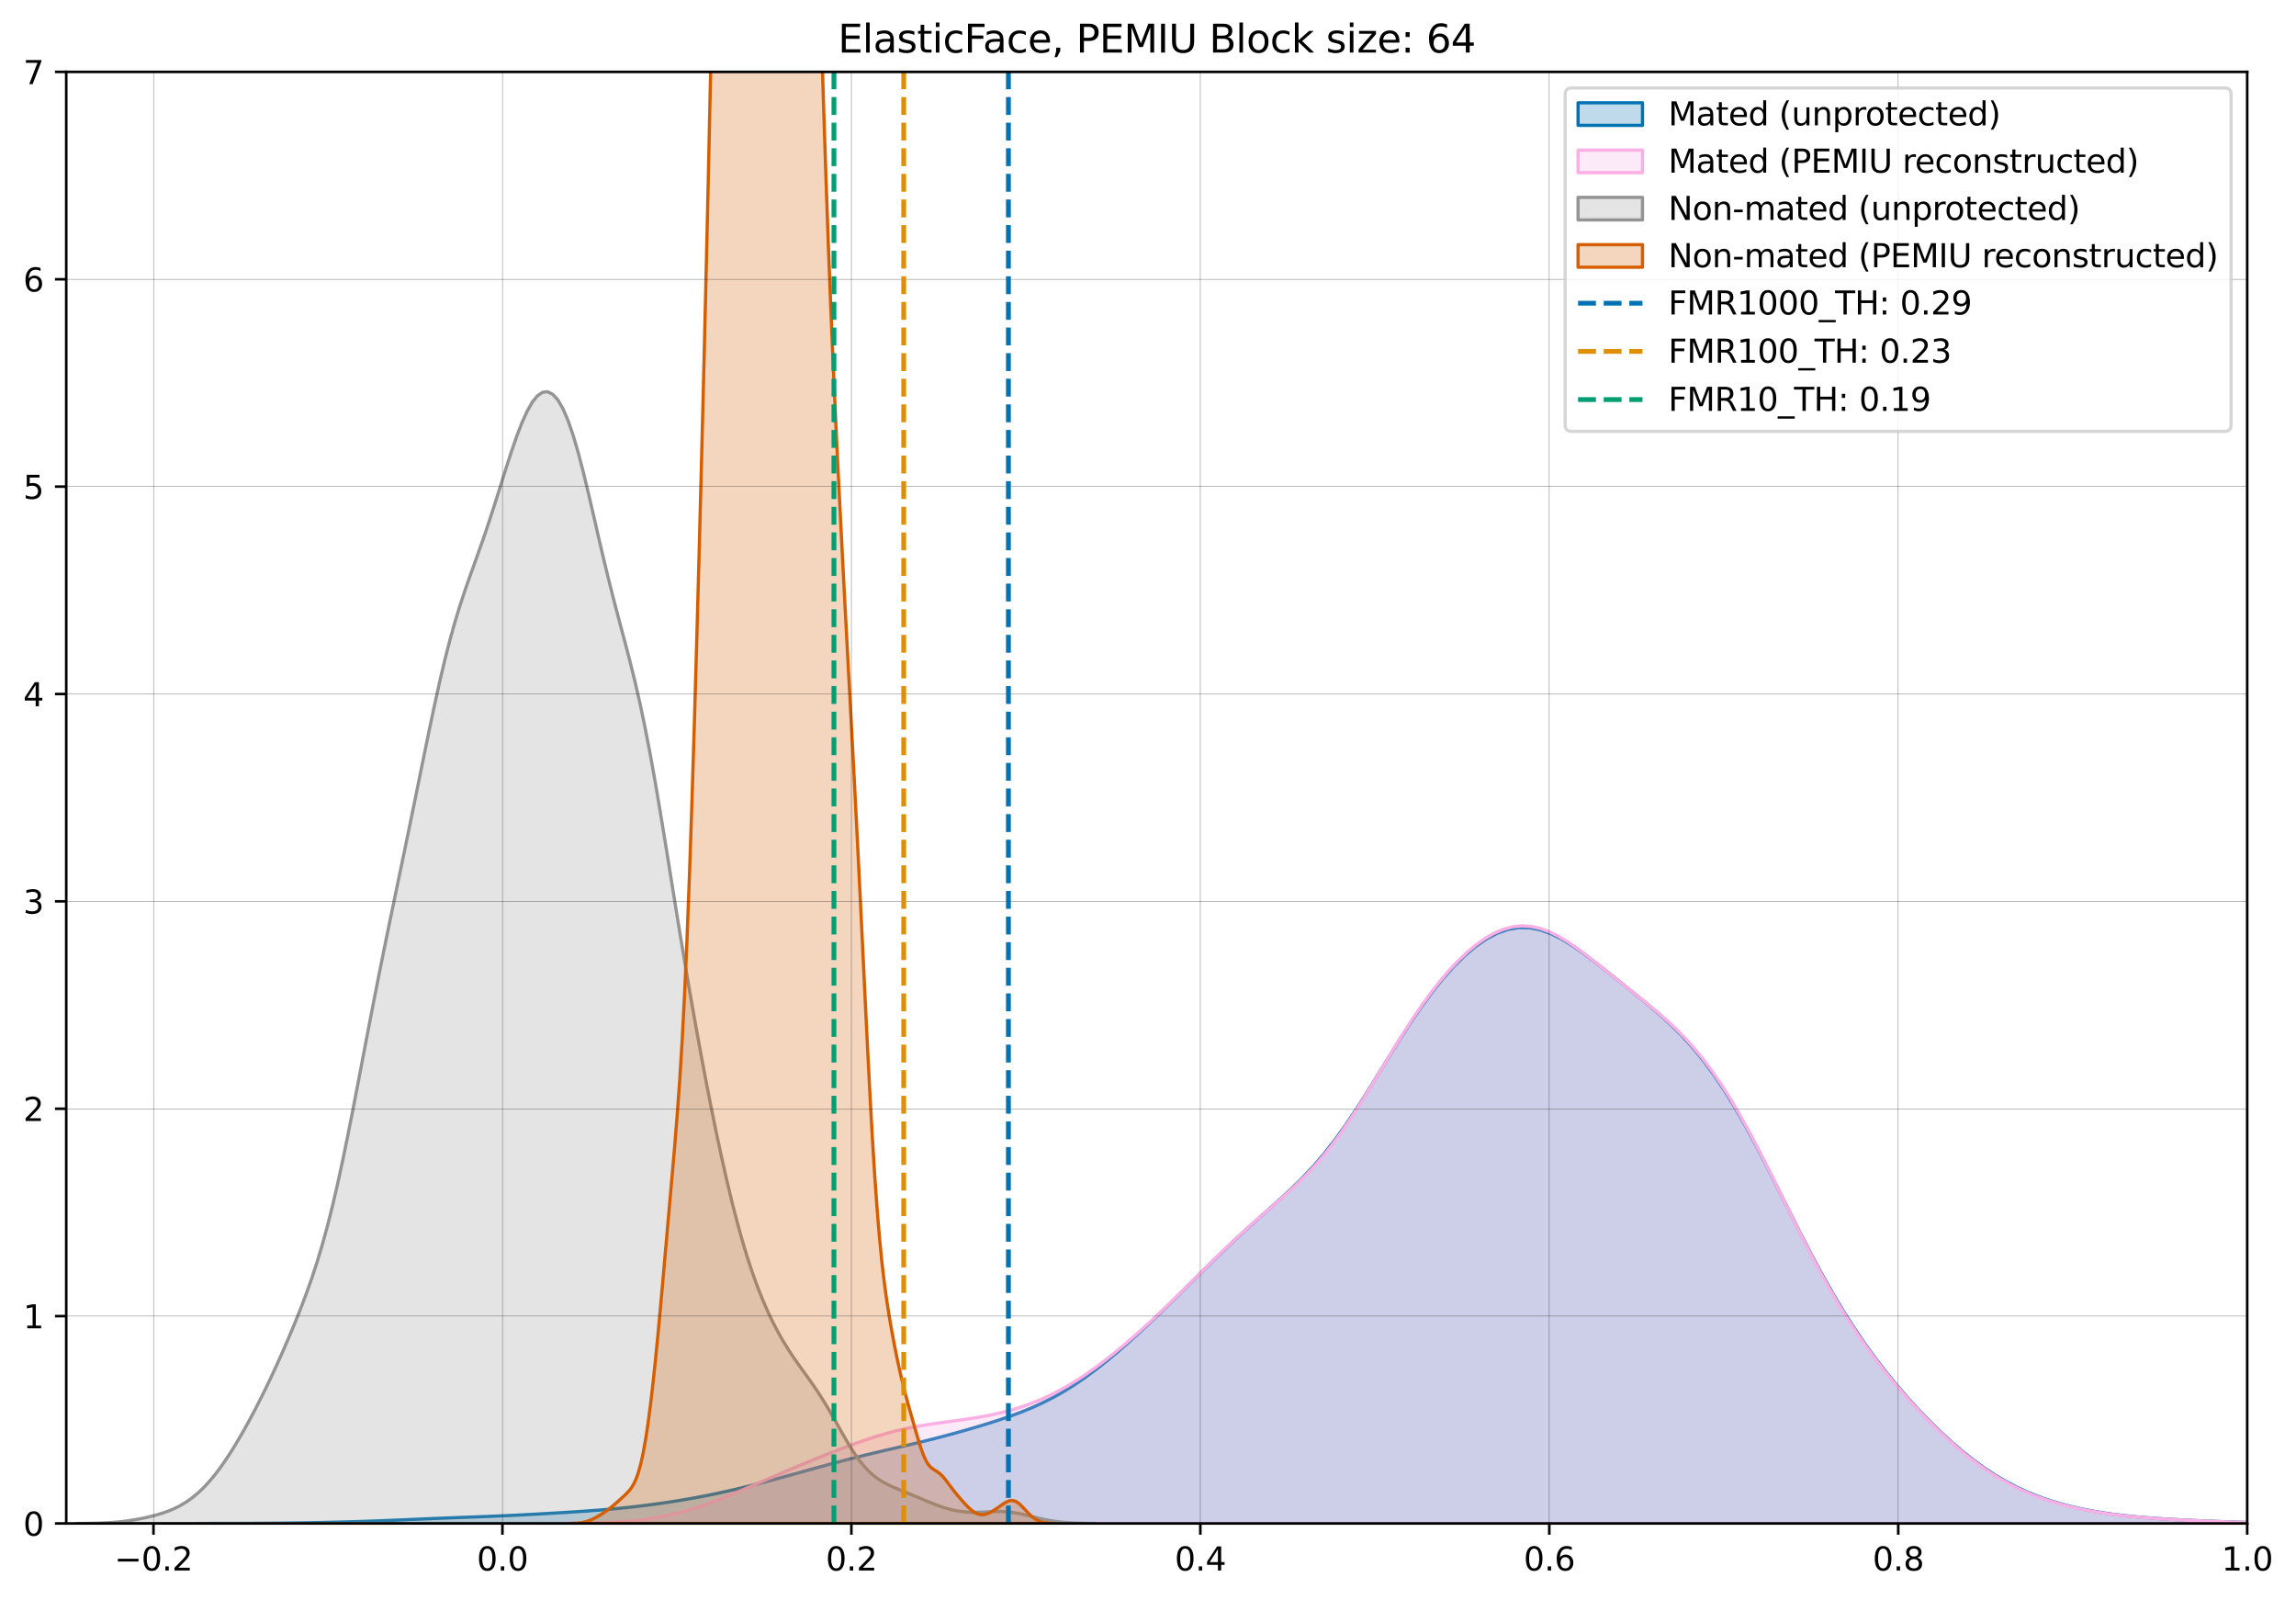 <?xml version="1.0" encoding="utf-8" standalone="no"?>
<!DOCTYPE svg PUBLIC "-//W3C//DTD SVG 1.1//EN"
  "http://www.w3.org/Graphics/SVG/1.1/DTD/svg11.dtd">
<svg xmlns:xlink="http://www.w3.org/1999/xlink" width="712.8pt" height="496.8pt" viewBox="0 0 712.8 496.8" xmlns="http://www.w3.org/2000/svg" version="1.1">
 <defs>
  <style type="text/css">*{stroke-linejoin: round; stroke-linecap: butt}</style>
 </defs>
 <g id="figure_1">
  <g id="patch_1">
   <path d="M 0 496.8 
L 712.8 496.8 
L 712.8 0 
L 0 0 
z
" style="fill: #ffffff"/>
  </g>
  <g id="axes_1">
   <g id="patch_2">
    <path d="M 20.562 472.922 
L 697.648 472.922 
L 697.648 22.318 
L 20.562 22.318 
z
" style="fill: #ffffff"/>
   </g>
   <g id="PolyCollection_1">
    <defs>
     <path id="m02b4e8e68c" d="M 61.249 -23.881 
L 61.249 -23.878 
L 64.611 -23.878 
L 67.973 -23.878 
L 71.336 -23.878 
L 74.698 -23.878 
L 78.061 -23.878 
L 81.423 -23.878 
L 84.786 -23.878 
L 88.148 -23.878 
L 91.511 -23.878 
L 94.873 -23.878 
L 98.235 -23.878 
L 101.598 -23.878 
L 104.96 -23.878 
L 108.323 -23.878 
L 111.685 -23.878 
L 115.048 -23.878 
L 118.41 -23.878 
L 121.773 -23.878 
L 125.135 -23.878 
L 128.498 -23.878 
L 131.86 -23.878 
L 135.222 -23.878 
L 138.585 -23.878 
L 141.947 -23.878 
L 145.31 -23.878 
L 148.672 -23.878 
L 152.035 -23.878 
L 155.397 -23.878 
L 158.76 -23.878 
L 162.122 -23.878 
L 165.484 -23.878 
L 168.847 -23.878 
L 172.209 -23.878 
L 175.572 -23.878 
L 178.934 -23.878 
L 182.297 -23.878 
L 185.659 -23.878 
L 189.022 -23.878 
L 192.384 -23.878 
L 195.747 -23.878 
L 199.109 -23.878 
L 202.471 -23.878 
L 205.834 -23.878 
L 209.196 -23.878 
L 212.559 -23.878 
L 215.921 -23.878 
L 219.284 -23.878 
L 222.646 -23.878 
L 226.009 -23.878 
L 229.371 -23.878 
L 232.733 -23.878 
L 236.096 -23.878 
L 239.458 -23.878 
L 242.821 -23.878 
L 246.183 -23.878 
L 249.546 -23.878 
L 252.908 -23.878 
L 256.271 -23.878 
L 259.633 -23.878 
L 262.996 -23.878 
L 266.358 -23.878 
L 269.72 -23.878 
L 273.083 -23.878 
L 276.445 -23.878 
L 279.808 -23.878 
L 283.17 -23.878 
L 286.533 -23.878 
L 289.895 -23.878 
L 293.258 -23.878 
L 296.62 -23.878 
L 299.982 -23.878 
L 303.345 -23.878 
L 306.707 -23.878 
L 310.07 -23.878 
L 313.432 -23.878 
L 316.795 -23.878 
L 320.157 -23.878 
L 323.52 -23.878 
L 326.882 -23.878 
L 330.245 -23.878 
L 333.607 -23.878 
L 336.969 -23.878 
L 340.332 -23.878 
L 343.694 -23.878 
L 347.057 -23.878 
L 350.419 -23.878 
L 353.782 -23.878 
L 357.144 -23.878 
L 360.507 -23.878 
L 363.869 -23.878 
L 367.232 -23.878 
L 370.594 -23.878 
L 373.956 -23.878 
L 377.319 -23.878 
L 380.681 -23.878 
L 384.044 -23.878 
L 387.406 -23.878 
L 390.769 -23.878 
L 394.131 -23.878 
L 397.494 -23.878 
L 400.856 -23.878 
L 404.218 -23.878 
L 407.581 -23.878 
L 410.943 -23.878 
L 414.306 -23.878 
L 417.668 -23.878 
L 421.031 -23.878 
L 424.393 -23.878 
L 427.756 -23.878 
L 431.118 -23.878 
L 434.481 -23.878 
L 437.843 -23.878 
L 441.205 -23.878 
L 444.568 -23.878 
L 447.93 -23.878 
L 451.293 -23.878 
L 454.655 -23.878 
L 458.018 -23.878 
L 461.38 -23.878 
L 464.743 -23.878 
L 468.105 -23.878 
L 471.467 -23.878 
L 474.83 -23.878 
L 478.192 -23.878 
L 481.555 -23.878 
L 484.917 -23.878 
L 488.28 -23.878 
L 491.642 -23.878 
L 495.005 -23.878 
L 498.367 -23.878 
L 501.73 -23.878 
L 505.092 -23.878 
L 508.454 -23.878 
L 511.817 -23.878 
L 515.179 -23.878 
L 518.542 -23.878 
L 521.904 -23.878 
L 525.267 -23.878 
L 528.629 -23.878 
L 531.992 -23.878 
L 535.354 -23.878 
L 538.716 -23.878 
L 542.079 -23.878 
L 545.441 -23.878 
L 548.804 -23.878 
L 552.166 -23.878 
L 555.529 -23.878 
L 558.891 -23.878 
L 562.254 -23.878 
L 565.616 -23.878 
L 568.979 -23.878 
L 572.341 -23.878 
L 575.703 -23.878 
L 579.066 -23.878 
L 582.428 -23.878 
L 585.791 -23.878 
L 589.153 -23.878 
L 592.516 -23.878 
L 595.878 -23.878 
L 599.241 -23.878 
L 602.603 -23.878 
L 605.965 -23.878 
L 609.328 -23.878 
L 612.69 -23.878 
L 616.053 -23.878 
L 619.415 -23.878 
L 622.778 -23.878 
L 626.14 -23.878 
L 629.503 -23.878 
L 632.865 -23.878 
L 636.228 -23.878 
L 639.59 -23.878 
L 642.952 -23.878 
L 646.315 -23.878 
L 649.677 -23.878 
L 653.04 -23.878 
L 656.402 -23.878 
L 659.765 -23.878 
L 663.127 -23.878 
L 666.49 -23.878 
L 669.852 -23.878 
L 673.214 -23.878 
L 676.577 -23.878 
L 679.939 -23.878 
L 683.302 -23.878 
L 686.664 -23.878 
L 690.027 -23.878 
L 693.389 -23.878 
L 696.752 -23.878 
L 700.114 -23.878 
L 703.477 -23.878 
L 706.839 -23.878 
L 710.201 -23.878 
L 713.564 -23.878 
L 716.926 -23.878 
L 720.289 -23.878 
L 723.651 -23.878 
L 727.014 -23.878 
L 730.376 -23.878 
L 730.376 -23.882 
L 730.376 -23.882 
L 727.014 -23.885 
L 723.651 -23.891 
L 720.289 -23.9 
L 716.926 -23.914 
L 713.564 -23.936 
L 710.201 -23.966 
L 706.839 -24.007 
L 703.477 -24.062 
L 700.114 -24.132 
L 696.752 -24.218 
L 693.389 -24.319 
L 690.027 -24.434 
L 686.664 -24.563 
L 683.302 -24.704 
L 679.939 -24.857 
L 676.577 -25.024 
L 673.214 -25.209 
L 669.852 -25.419 
L 666.49 -25.661 
L 663.127 -25.946 
L 659.765 -26.285 
L 656.402 -26.687 
L 653.04 -27.164 
L 649.677 -27.725 
L 646.315 -28.38 
L 642.952 -29.142 
L 639.59 -30.026 
L 636.228 -31.048 
L 632.865 -32.227 
L 629.503 -33.583 
L 626.14 -35.135 
L 622.778 -36.897 
L 619.415 -38.882 
L 616.053 -41.096 
L 612.69 -43.537 
L 609.328 -46.202 
L 605.965 -49.081 
L 602.603 -52.165 
L 599.241 -55.446 
L 595.878 -58.919 
L 592.516 -62.585 
L 589.153 -66.454 
L 585.791 -70.545 
L 582.428 -74.883 
L 579.066 -79.5 
L 575.703 -84.429 
L 572.341 -89.695 
L 568.979 -95.311 
L 565.616 -101.268 
L 562.254 -107.534 
L 558.891 -114.048 
L 555.529 -120.726 
L 552.166 -127.464 
L 548.804 -134.149 
L 545.441 -140.668 
L 542.079 -146.915 
L 538.716 -152.801 
L 535.354 -158.264 
L 531.992 -163.264 
L 528.629 -167.792 
L 525.267 -171.868 
L 521.904 -175.536 
L 518.542 -178.86 
L 515.179 -181.916 
L 511.817 -184.786 
L 508.454 -187.544 
L 505.092 -190.25 
L 501.73 -192.939 
L 498.367 -195.617 
L 495.005 -198.255 
L 491.642 -200.796 
L 488.28 -203.154 
L 484.917 -205.232 
L 481.555 -206.925 
L 478.192 -208.138 
L 474.83 -208.794 
L 471.467 -208.843 
L 468.105 -208.264 
L 464.743 -207.066 
L 461.38 -205.274 
L 458.018 -202.928 
L 454.655 -200.07 
L 451.293 -196.733 
L 447.93 -192.95 
L 444.568 -188.745 
L 441.205 -184.15 
L 437.843 -179.211 
L 434.481 -173.995 
L 431.118 -168.592 
L 427.756 -163.112 
L 424.393 -157.679 
L 421.031 -152.411 
L 417.668 -147.41 
L 414.306 -142.751 
L 410.943 -138.47 
L 407.581 -134.565 
L 404.218 -130.998 
L 400.856 -127.703 
L 397.494 -124.598 
L 394.131 -121.597 
L 390.769 -118.623 
L 387.406 -115.614 
L 384.044 -112.534 
L 380.681 -109.368 
L 377.319 -106.121 
L 373.956 -102.816 
L 370.594 -99.478 
L 367.232 -96.137 
L 363.869 -92.82 
L 360.507 -89.546 
L 357.144 -86.333 
L 353.782 -83.195 
L 350.419 -80.149 
L 347.057 -77.21 
L 343.694 -74.399 
L 340.332 -71.737 
L 336.969 -69.247 
L 333.607 -66.945 
L 330.245 -64.844 
L 326.882 -62.945 
L 323.52 -61.243 
L 320.157 -59.719 
L 316.795 -58.351 
L 313.432 -57.11 
L 310.07 -55.967 
L 306.707 -54.895 
L 303.345 -53.875 
L 299.982 -52.895 
L 296.62 -51.95 
L 293.258 -51.039 
L 289.895 -50.164 
L 286.533 -49.325 
L 283.17 -48.516 
L 279.808 -47.729 
L 276.445 -46.951 
L 273.083 -46.168 
L 269.72 -45.369 
L 266.358 -44.543 
L 262.996 -43.689 
L 259.633 -42.807 
L 256.271 -41.903 
L 252.908 -40.982 
L 249.546 -40.052 
L 246.183 -39.122 
L 242.821 -38.2 
L 239.458 -37.291 
L 236.096 -36.404 
L 232.733 -35.547 
L 229.371 -34.725 
L 226.009 -33.945 
L 222.646 -33.21 
L 219.284 -32.523 
L 215.921 -31.883 
L 212.559 -31.289 
L 209.196 -30.739 
L 205.834 -30.23 
L 202.471 -29.762 
L 199.109 -29.333 
L 195.747 -28.943 
L 192.384 -28.592 
L 189.022 -28.279 
L 185.659 -28 
L 182.297 -27.75 
L 178.934 -27.522 
L 175.572 -27.309 
L 172.209 -27.108 
L 168.847 -26.914 
L 165.484 -26.727 
L 162.122 -26.548 
L 158.76 -26.381 
L 155.397 -26.226 
L 152.035 -26.085 
L 148.672 -25.953 
L 145.31 -25.827 
L 141.947 -25.702 
L 138.585 -25.574 
L 135.222 -25.439 
L 131.86 -25.297 
L 128.498 -25.15 
L 125.135 -25.003 
L 121.773 -24.86 
L 118.41 -24.725 
L 115.048 -24.599 
L 111.685 -24.486 
L 108.323 -24.385 
L 104.96 -24.295 
L 101.598 -24.216 
L 98.235 -24.148 
L 94.873 -24.088 
L 91.511 -24.038 
L 88.148 -23.996 
L 84.786 -23.963 
L 81.423 -23.937 
L 78.061 -23.918 
L 74.698 -23.904 
L 71.336 -23.894 
L 67.973 -23.888 
L 64.611 -23.884 
L 61.249 -23.881 
z
" style="stroke: #0173b2"/>
    </defs>
    <g clip-path="url(#pe7e41f6a15)">
     <use xlink:href="#m02b4e8e68c" x="0" y="496.8" style="fill: #0173b2; fill-opacity: 0.25; stroke: #0173b2"/>
    </g>
   </g>
   <g id="PolyCollection_2">
    <defs>
     <path id="m3c53a3d097" d="M 168.159 -23.888 
L 168.159 -23.878 
L 170.976 -23.878 
L 173.793 -23.878 
L 176.61 -23.878 
L 179.427 -23.878 
L 182.244 -23.878 
L 185.061 -23.878 
L 187.878 -23.878 
L 190.695 -23.878 
L 193.512 -23.878 
L 196.329 -23.878 
L 199.146 -23.878 
L 201.963 -23.878 
L 204.781 -23.878 
L 207.598 -23.878 
L 210.415 -23.878 
L 213.232 -23.878 
L 216.049 -23.878 
L 218.866 -23.878 
L 221.683 -23.878 
L 224.5 -23.878 
L 227.317 -23.878 
L 230.134 -23.878 
L 232.951 -23.878 
L 235.768 -23.878 
L 238.585 -23.878 
L 241.402 -23.878 
L 244.219 -23.878 
L 247.036 -23.878 
L 249.853 -23.878 
L 252.67 -23.878 
L 255.487 -23.878 
L 258.304 -23.878 
L 261.121 -23.878 
L 263.938 -23.878 
L 266.755 -23.878 
L 269.572 -23.878 
L 272.389 -23.878 
L 275.206 -23.878 
L 278.023 -23.878 
L 280.84 -23.878 
L 283.657 -23.878 
L 286.474 -23.878 
L 289.291 -23.878 
L 292.108 -23.878 
L 294.925 -23.878 
L 297.742 -23.878 
L 300.559 -23.878 
L 303.377 -23.878 
L 306.194 -23.878 
L 309.011 -23.878 
L 311.828 -23.878 
L 314.645 -23.878 
L 317.462 -23.878 
L 320.279 -23.878 
L 323.096 -23.878 
L 325.913 -23.878 
L 328.73 -23.878 
L 331.547 -23.878 
L 334.364 -23.878 
L 337.181 -23.878 
L 339.998 -23.878 
L 342.815 -23.878 
L 345.632 -23.878 
L 348.449 -23.878 
L 351.266 -23.878 
L 354.083 -23.878 
L 356.9 -23.878 
L 359.717 -23.878 
L 362.534 -23.878 
L 365.351 -23.878 
L 368.168 -23.878 
L 370.985 -23.878 
L 373.802 -23.878 
L 376.619 -23.878 
L 379.436 -23.878 
L 382.253 -23.878 
L 385.07 -23.878 
L 387.887 -23.878 
L 390.704 -23.878 
L 393.521 -23.878 
L 396.338 -23.878 
L 399.155 -23.878 
L 401.973 -23.878 
L 404.79 -23.878 
L 407.607 -23.878 
L 410.424 -23.878 
L 413.241 -23.878 
L 416.058 -23.878 
L 418.875 -23.878 
L 421.692 -23.878 
L 424.509 -23.878 
L 427.326 -23.878 
L 430.143 -23.878 
L 432.96 -23.878 
L 435.777 -23.878 
L 438.594 -23.878 
L 441.411 -23.878 
L 444.228 -23.878 
L 447.045 -23.878 
L 449.862 -23.878 
L 452.679 -23.878 
L 455.496 -23.878 
L 458.313 -23.878 
L 461.13 -23.878 
L 463.947 -23.878 
L 466.764 -23.878 
L 469.581 -23.878 
L 472.398 -23.878 
L 475.215 -23.878 
L 478.032 -23.878 
L 480.849 -23.878 
L 483.666 -23.878 
L 486.483 -23.878 
L 489.3 -23.878 
L 492.117 -23.878 
L 494.934 -23.878 
L 497.751 -23.878 
L 500.569 -23.878 
L 503.386 -23.878 
L 506.203 -23.878 
L 509.02 -23.878 
L 511.837 -23.878 
L 514.654 -23.878 
L 517.471 -23.878 
L 520.288 -23.878 
L 523.105 -23.878 
L 525.922 -23.878 
L 528.739 -23.878 
L 531.556 -23.878 
L 534.373 -23.878 
L 537.19 -23.878 
L 540.007 -23.878 
L 542.824 -23.878 
L 545.641 -23.878 
L 548.458 -23.878 
L 551.275 -23.878 
L 554.092 -23.878 
L 556.909 -23.878 
L 559.726 -23.878 
L 562.543 -23.878 
L 565.36 -23.878 
L 568.177 -23.878 
L 570.994 -23.878 
L 573.811 -23.878 
L 576.628 -23.878 
L 579.445 -23.878 
L 582.262 -23.878 
L 585.079 -23.878 
L 587.896 -23.878 
L 590.713 -23.878 
L 593.53 -23.878 
L 596.347 -23.878 
L 599.165 -23.878 
L 601.982 -23.878 
L 604.799 -23.878 
L 607.616 -23.878 
L 610.433 -23.878 
L 613.25 -23.878 
L 616.067 -23.878 
L 618.884 -23.878 
L 621.701 -23.878 
L 624.518 -23.878 
L 627.335 -23.878 
L 630.152 -23.878 
L 632.969 -23.878 
L 635.786 -23.878 
L 638.603 -23.878 
L 641.42 -23.878 
L 644.237 -23.878 
L 647.054 -23.878 
L 649.871 -23.878 
L 652.688 -23.878 
L 655.505 -23.878 
L 658.322 -23.878 
L 661.139 -23.878 
L 663.956 -23.878 
L 666.773 -23.878 
L 669.59 -23.878 
L 672.407 -23.878 
L 675.224 -23.878 
L 678.041 -23.878 
L 680.858 -23.878 
L 683.675 -23.878 
L 686.492 -23.878 
L 689.309 -23.878 
L 692.126 -23.878 
L 694.943 -23.878 
L 697.761 -23.878 
L 700.578 -23.878 
L 703.395 -23.878 
L 706.212 -23.878 
L 709.029 -23.878 
L 711.846 -23.878 
L 714.663 -23.878 
L 717.48 -23.878 
L 720.297 -23.878 
L 723.114 -23.878 
L 725.931 -23.878 
L 728.748 -23.878 
L 728.748 -23.882 
L 728.748 -23.882 
L 725.931 -23.885 
L 723.114 -23.889 
L 720.297 -23.896 
L 717.48 -23.906 
L 714.663 -23.921 
L 711.846 -23.942 
L 709.029 -23.969 
L 706.212 -24.006 
L 703.395 -24.052 
L 700.578 -24.109 
L 697.761 -24.178 
L 694.943 -24.258 
L 692.126 -24.349 
L 689.309 -24.451 
L 686.492 -24.561 
L 683.675 -24.679 
L 680.858 -24.805 
L 678.041 -24.938 
L 675.224 -25.081 
L 672.407 -25.237 
L 669.59 -25.41 
L 666.773 -25.606 
L 663.956 -25.831 
L 661.139 -26.092 
L 658.322 -26.395 
L 655.505 -26.746 
L 652.688 -27.151 
L 649.871 -27.616 
L 647.054 -28.145 
L 644.237 -28.747 
L 641.42 -29.428 
L 638.603 -30.198 
L 635.786 -31.067 
L 632.969 -32.048 
L 630.152 -33.154 
L 627.335 -34.395 
L 624.518 -35.784 
L 621.701 -37.328 
L 618.884 -39.034 
L 616.067 -40.903 
L 613.25 -42.936 
L 610.433 -45.129 
L 607.616 -47.475 
L 604.799 -49.969 
L 601.982 -52.604 
L 599.165 -55.373 
L 596.347 -58.273 
L 593.53 -61.303 
L 590.713 -64.469 
L 587.896 -67.777 
L 585.079 -71.242 
L 582.262 -74.882 
L 579.445 -78.718 
L 576.628 -82.774 
L 573.811 -87.068 
L 570.994 -91.616 
L 568.177 -96.424 
L 565.36 -101.483 
L 562.543 -106.772 
L 559.726 -112.255 
L 556.909 -117.882 
L 554.092 -123.591 
L 551.275 -129.313 
L 548.458 -134.974 
L 545.641 -140.505 
L 542.824 -145.839 
L 540.007 -150.919 
L 537.19 -155.701 
L 534.373 -160.154 
L 531.556 -164.261 
L 528.739 -168.021 
L 525.922 -171.448 
L 523.105 -174.568 
L 520.288 -177.42 
L 517.471 -180.051 
L 514.654 -182.51 
L 511.837 -184.852 
L 509.02 -187.124 
L 506.203 -189.368 
L 503.386 -191.611 
L 500.569 -193.867 
L 497.751 -196.13 
L 494.934 -198.378 
L 492.117 -200.572 
L 489.3 -202.658 
L 486.483 -204.574 
L 483.666 -206.252 
L 480.849 -207.626 
L 478.032 -208.637 
L 475.215 -209.238 
L 472.398 -209.398 
L 469.581 -209.102 
L 466.764 -208.351 
L 463.947 -207.161 
L 461.13 -205.555 
L 458.313 -203.563 
L 455.496 -201.212 
L 452.679 -198.526 
L 449.862 -195.522 
L 447.045 -192.213 
L 444.228 -188.609 
L 441.411 -184.726 
L 438.594 -180.585 
L 435.777 -176.222 
L 432.96 -171.686 
L 430.143 -167.041 
L 427.326 -162.362 
L 424.509 -157.729 
L 421.692 -153.219 
L 418.875 -148.901 
L 416.058 -144.829 
L 413.241 -141.035 
L 410.424 -137.534 
L 407.607 -134.315 
L 404.79 -131.35 
L 401.973 -128.596 
L 399.155 -126.001 
L 396.338 -123.506 
L 393.521 -121.057 
L 390.704 -118.607 
L 387.887 -116.118 
L 385.07 -113.568 
L 382.253 -110.947 
L 379.436 -108.258 
L 376.619 -105.513 
L 373.802 -102.731 
L 370.985 -99.933 
L 368.168 -97.14 
L 365.351 -94.369 
L 362.534 -91.635 
L 359.717 -88.95 
L 356.9 -86.323 
L 354.083 -83.761 
L 351.266 -81.271 
L 348.449 -78.863 
L 345.632 -76.544 
L 342.815 -74.325 
L 339.998 -72.217 
L 337.181 -70.23 
L 334.364 -68.372 
L 331.547 -66.651 
L 328.73 -65.072 
L 325.913 -63.637 
L 323.096 -62.347 
L 320.279 -61.197 
L 317.462 -60.182 
L 314.645 -59.294 
L 311.828 -58.523 
L 309.011 -57.856 
L 306.194 -57.279 
L 303.377 -56.777 
L 300.559 -56.334 
L 297.742 -55.93 
L 294.925 -55.547 
L 292.108 -55.165 
L 289.291 -54.761 
L 286.474 -54.317 
L 283.657 -53.814 
L 280.84 -53.239 
L 278.023 -52.58 
L 275.206 -51.836 
L 272.389 -51.009 
L 269.572 -50.105 
L 266.755 -49.136 
L 263.938 -48.113 
L 261.121 -47.05 
L 258.304 -45.956 
L 255.487 -44.838 
L 252.67 -43.702 
L 249.853 -42.549 
L 247.036 -41.379 
L 244.219 -40.191 
L 241.402 -38.988 
L 238.585 -37.772 
L 235.768 -36.549 
L 232.951 -35.327 
L 230.134 -34.117 
L 227.317 -32.932 
L 224.5 -31.787 
L 221.683 -30.696 
L 218.866 -29.673 
L 216.049 -28.729 
L 213.232 -27.874 
L 210.415 -27.114 
L 207.598 -26.452 
L 204.781 -25.887 
L 201.963 -25.416 
L 199.146 -25.031 
L 196.329 -24.724 
L 193.512 -24.486 
L 190.695 -24.304 
L 187.878 -24.17 
L 185.061 -24.074 
L 182.244 -24.006 
L 179.427 -23.959 
L 176.61 -23.928 
L 173.793 -23.909 
L 170.976 -23.896 
L 168.159 -23.888 
z
" style="stroke: #fbafe4"/>
    </defs>
    <g clip-path="url(#pe7e41f6a15)">
     <use xlink:href="#m3c53a3d097" x="0" y="496.8" style="fill: #fbafe4; fill-opacity: 0.25; stroke: #fbafe4"/>
    </g>
   </g>
   <g id="PolyCollection_3">
    <defs>
     <path id="m94806d69ee" d="M 23.854 -23.89 
L 23.854 -23.878 
L 25.442 -23.878 
L 27.031 -23.878 
L 28.619 -23.878 
L 30.208 -23.878 
L 31.796 -23.878 
L 33.385 -23.878 
L 34.973 -23.878 
L 36.561 -23.878 
L 38.15 -23.878 
L 39.738 -23.878 
L 41.327 -23.878 
L 42.915 -23.878 
L 44.504 -23.878 
L 46.092 -23.878 
L 47.681 -23.878 
L 49.269 -23.878 
L 50.857 -23.878 
L 52.446 -23.878 
L 54.034 -23.878 
L 55.623 -23.878 
L 57.211 -23.878 
L 58.8 -23.878 
L 60.388 -23.878 
L 61.977 -23.878 
L 63.565 -23.878 
L 65.153 -23.878 
L 66.742 -23.878 
L 68.33 -23.878 
L 69.919 -23.878 
L 71.507 -23.878 
L 73.096 -23.878 
L 74.684 -23.878 
L 76.273 -23.878 
L 77.861 -23.878 
L 79.449 -23.878 
L 81.038 -23.878 
L 82.626 -23.878 
L 84.215 -23.878 
L 85.803 -23.878 
L 87.392 -23.878 
L 88.98 -23.878 
L 90.568 -23.878 
L 92.157 -23.878 
L 93.745 -23.878 
L 95.334 -23.878 
L 96.922 -23.878 
L 98.511 -23.878 
L 100.099 -23.878 
L 101.688 -23.878 
L 103.276 -23.878 
L 104.864 -23.878 
L 106.453 -23.878 
L 108.041 -23.878 
L 109.63 -23.878 
L 111.218 -23.878 
L 112.807 -23.878 
L 114.395 -23.878 
L 115.984 -23.878 
L 117.572 -23.878 
L 119.16 -23.878 
L 120.749 -23.878 
L 122.337 -23.878 
L 123.926 -23.878 
L 125.514 -23.878 
L 127.103 -23.878 
L 128.691 -23.878 
L 130.28 -23.878 
L 131.868 -23.878 
L 133.456 -23.878 
L 135.045 -23.878 
L 136.633 -23.878 
L 138.222 -23.878 
L 139.81 -23.878 
L 141.399 -23.878 
L 142.987 -23.878 
L 144.576 -23.878 
L 146.164 -23.878 
L 147.752 -23.878 
L 149.341 -23.878 
L 150.929 -23.878 
L 152.518 -23.878 
L 154.106 -23.878 
L 155.695 -23.878 
L 157.283 -23.878 
L 158.872 -23.878 
L 160.46 -23.878 
L 162.048 -23.878 
L 163.637 -23.878 
L 165.225 -23.878 
L 166.814 -23.878 
L 168.402 -23.878 
L 169.991 -23.878 
L 171.579 -23.878 
L 173.168 -23.878 
L 174.756 -23.878 
L 176.344 -23.878 
L 177.933 -23.878 
L 179.521 -23.878 
L 181.11 -23.878 
L 182.698 -23.878 
L 184.287 -23.878 
L 185.875 -23.878 
L 187.464 -23.878 
L 189.052 -23.878 
L 190.64 -23.878 
L 192.229 -23.878 
L 193.817 -23.878 
L 195.406 -23.878 
L 196.994 -23.878 
L 198.583 -23.878 
L 200.171 -23.878 
L 201.76 -23.878 
L 203.348 -23.878 
L 204.936 -23.878 
L 206.525 -23.878 
L 208.113 -23.878 
L 209.702 -23.878 
L 211.29 -23.878 
L 212.879 -23.878 
L 214.467 -23.878 
L 216.055 -23.878 
L 217.644 -23.878 
L 219.232 -23.878 
L 220.821 -23.878 
L 222.409 -23.878 
L 223.998 -23.878 
L 225.586 -23.878 
L 227.175 -23.878 
L 228.763 -23.878 
L 230.351 -23.878 
L 231.94 -23.878 
L 233.528 -23.878 
L 235.117 -23.878 
L 236.705 -23.878 
L 238.294 -23.878 
L 239.882 -23.878 
L 241.471 -23.878 
L 243.059 -23.878 
L 244.647 -23.878 
L 246.236 -23.878 
L 247.824 -23.878 
L 249.413 -23.878 
L 251.001 -23.878 
L 252.59 -23.878 
L 254.178 -23.878 
L 255.767 -23.878 
L 257.355 -23.878 
L 258.943 -23.878 
L 260.532 -23.878 
L 262.12 -23.878 
L 263.709 -23.878 
L 265.297 -23.878 
L 266.886 -23.878 
L 268.474 -23.878 
L 270.063 -23.878 
L 271.651 -23.878 
L 273.239 -23.878 
L 274.828 -23.878 
L 276.416 -23.878 
L 278.005 -23.878 
L 279.593 -23.878 
L 281.182 -23.878 
L 282.77 -23.878 
L 284.359 -23.878 
L 285.947 -23.878 
L 287.535 -23.878 
L 289.124 -23.878 
L 290.712 -23.878 
L 292.301 -23.878 
L 293.889 -23.878 
L 295.478 -23.878 
L 297.066 -23.878 
L 298.655 -23.878 
L 300.243 -23.878 
L 301.831 -23.878 
L 303.42 -23.878 
L 305.008 -23.878 
L 306.597 -23.878 
L 308.185 -23.878 
L 309.774 -23.878 
L 311.362 -23.878 
L 312.951 -23.878 
L 314.539 -23.878 
L 316.127 -23.878 
L 317.716 -23.878 
L 319.304 -23.878 
L 320.893 -23.878 
L 322.481 -23.878 
L 324.07 -23.878 
L 325.658 -23.878 
L 327.246 -23.878 
L 328.835 -23.878 
L 330.423 -23.878 
L 332.012 -23.878 
L 333.6 -23.878 
L 335.189 -23.878 
L 336.777 -23.878 
L 338.366 -23.878 
L 339.954 -23.878 
L 339.954 -23.894 
L 339.954 -23.894 
L 338.366 -23.907 
L 336.777 -23.928 
L 335.189 -23.964 
L 333.6 -24.018 
L 332.012 -24.1 
L 330.423 -24.217 
L 328.835 -24.377 
L 327.246 -24.587 
L 325.658 -24.851 
L 324.07 -25.165 
L 322.481 -25.523 
L 320.893 -25.909 
L 319.304 -26.303 
L 317.716 -26.679 
L 316.127 -27.013 
L 314.539 -27.281 
L 312.951 -27.47 
L 311.362 -27.575 
L 309.774 -27.6 
L 308.185 -27.564 
L 306.597 -27.49 
L 305.008 -27.409 
L 303.42 -27.35 
L 301.831 -27.341 
L 300.243 -27.405 
L 298.655 -27.555 
L 297.066 -27.799 
L 295.478 -28.137 
L 293.889 -28.563 
L 292.301 -29.066 
L 290.712 -29.633 
L 289.124 -30.248 
L 287.535 -30.895 
L 285.947 -31.559 
L 284.359 -32.228 
L 282.77 -32.892 
L 281.182 -33.547 
L 279.593 -34.198 
L 278.005 -34.862 
L 276.416 -35.566 
L 274.828 -36.354 
L 273.239 -37.276 
L 271.651 -38.389 
L 270.063 -39.747 
L 268.474 -41.39 
L 266.886 -43.338 
L 265.297 -45.581 
L 263.709 -48.08 
L 262.12 -50.769 
L 260.532 -53.565 
L 258.943 -56.381 
L 257.355 -59.138 
L 255.767 -61.781 
L 254.178 -64.283 
L 252.59 -66.647 
L 251.001 -68.905 
L 249.413 -71.11 
L 247.824 -73.323 
L 246.236 -75.607 
L 244.647 -78.019 
L 243.059 -80.607 
L 241.471 -83.411 
L 239.882 -86.467 
L 238.294 -89.809 
L 236.705 -93.472 
L 235.117 -97.492 
L 233.528 -101.905 
L 231.94 -106.74 
L 230.351 -112.023 
L 228.763 -117.762 
L 227.175 -123.957 
L 225.586 -130.592 
L 223.998 -137.64 
L 222.409 -145.07 
L 220.821 -152.849 
L 219.232 -160.95 
L 217.644 -169.355 
L 216.055 -178.054 
L 214.467 -187.045 
L 212.879 -196.322 
L 211.29 -205.862 
L 209.702 -215.616 
L 208.113 -225.491 
L 206.525 -235.356 
L 204.936 -245.045 
L 203.348 -254.38 
L 201.76 -263.199 
L 200.171 -271.387 
L 198.583 -278.902 
L 196.994 -285.786 
L 195.406 -292.165 
L 193.817 -298.225 
L 192.229 -304.175 
L 190.64 -310.21 
L 189.052 -316.471 
L 187.464 -323.015 
L 185.875 -329.806 
L 184.287 -336.724 
L 182.698 -343.582 
L 181.11 -350.165 
L 179.521 -356.258 
L 177.933 -361.674 
L 176.344 -366.271 
L 174.756 -369.956 
L 173.168 -372.68 
L 171.579 -374.425 
L 169.991 -375.195 
L 168.402 -375.01 
L 166.814 -373.9 
L 165.225 -371.914 
L 163.637 -369.117 
L 162.048 -365.601 
L 160.46 -361.484 
L 158.872 -356.903 
L 157.283 -352.012 
L 155.695 -346.965 
L 154.106 -341.905 
L 152.518 -336.944 
L 150.929 -332.155 
L 149.341 -327.551 
L 147.752 -323.09 
L 146.164 -318.672 
L 144.576 -314.161 
L 142.987 -309.403 
L 141.399 -304.257 
L 139.81 -298.619 
L 138.222 -292.444 
L 136.633 -285.746 
L 135.045 -278.597 
L 133.456 -271.108 
L 131.868 -263.402 
L 130.28 -255.6 
L 128.691 -247.793 
L 127.103 -240.039 
L 125.514 -232.354 
L 123.926 -224.723 
L 122.337 -217.105 
L 120.749 -209.444 
L 119.16 -201.686 
L 117.572 -193.79 
L 115.984 -185.735 
L 114.395 -177.534 
L 112.807 -169.231 
L 111.218 -160.904 
L 109.63 -152.656 
L 108.041 -144.602 
L 106.453 -136.858 
L 104.864 -129.525 
L 103.276 -122.677 
L 101.688 -116.353 
L 100.099 -110.554 
L 98.511 -105.249 
L 96.922 -100.376 
L 95.334 -95.863 
L 93.745 -91.63 
L 92.157 -87.608 
L 90.568 -83.743 
L 88.98 -80.002 
L 87.392 -76.366 
L 85.803 -72.831 
L 84.215 -69.398 
L 82.626 -66.071 
L 81.038 -62.85 
L 79.449 -59.736 
L 77.861 -56.726 
L 76.273 -53.82 
L 74.684 -51.023 
L 73.096 -48.342 
L 71.507 -45.788 
L 69.919 -43.375 
L 68.33 -41.116 
L 66.742 -39.023 
L 65.153 -37.103 
L 63.565 -35.363 
L 61.977 -33.803 
L 60.388 -32.42 
L 58.8 -31.207 
L 57.211 -30.154 
L 55.623 -29.246 
L 54.034 -28.467 
L 52.446 -27.799 
L 50.857 -27.223 
L 49.269 -26.722 
L 47.681 -26.28 
L 46.092 -25.887 
L 44.504 -25.536 
L 42.915 -25.223 
L 41.327 -24.946 
L 39.738 -24.706 
L 38.15 -24.504 
L 36.561 -24.337 
L 34.973 -24.205 
L 33.385 -24.103 
L 31.796 -24.028 
L 30.208 -23.975 
L 28.619 -23.938 
L 27.031 -23.914 
L 25.442 -23.899 
L 23.854 -23.89 
z
" style="stroke: #949494"/>
    </defs>
    <g clip-path="url(#pe7e41f6a15)">
     <use xlink:href="#m94806d69ee" x="0" y="496.8" style="fill: #949494; fill-opacity: 0.25; stroke: #949494"/>
    </g>
   </g>
   <g id="PolyCollection_4">
    <path d="M 176.963 472.905 
L 176.963 472.922 
L 177.72 472.922 
L 178.476 472.922 
L 179.233 472.922 
L 179.99 472.922 
L 180.746 472.922 
L 181.503 472.922 
L 182.26 472.922 
L 183.017 472.922 
L 183.773 472.922 
L 184.53 472.922 
L 185.287 472.922 
L 186.043 472.922 
L 186.8 472.922 
L 187.557 472.922 
L 188.313 472.922 
L 189.07 472.922 
L 189.827 472.922 
L 190.583 472.922 
L 191.34 472.922 
L 192.097 472.922 
L 192.854 472.922 
L 193.61 472.922 
L 194.367 472.922 
L 195.124 472.922 
L 195.88 472.922 
L 196.637 472.922 
L 197.394 472.922 
L 198.15 472.922 
L 198.907 472.922 
L 199.664 472.922 
L 200.42 472.922 
L 201.177 472.922 
L 201.934 472.922 
L 202.69 472.922 
L 203.447 472.922 
L 204.204 472.922 
L 204.961 472.922 
L 205.717 472.922 
L 206.474 472.922 
L 207.231 472.922 
L 207.987 472.922 
L 208.744 472.922 
L 209.501 472.922 
L 210.257 472.922 
L 211.014 472.922 
L 211.771 472.922 
L 212.527 472.922 
L 213.284 472.922 
L 214.041 472.922 
L 214.798 472.922 
L 215.554 472.922 
L 216.311 472.922 
L 217.068 472.922 
L 217.824 472.922 
L 218.581 472.922 
L 219.338 472.922 
L 220.094 472.922 
L 220.851 472.922 
L 221.608 472.922 
L 222.364 472.922 
L 223.121 472.922 
L 223.878 472.922 
L 224.635 472.922 
L 225.391 472.922 
L 226.148 472.922 
L 226.905 472.922 
L 227.661 472.922 
L 228.418 472.922 
L 229.175 472.922 
L 229.931 472.922 
L 230.688 472.922 
L 231.445 472.922 
L 232.201 472.922 
L 232.958 472.922 
L 233.715 472.922 
L 234.472 472.922 
L 235.228 472.922 
L 235.985 472.922 
L 236.742 472.922 
L 237.498 472.922 
L 238.255 472.922 
L 239.012 472.922 
L 239.768 472.922 
L 240.525 472.922 
L 241.282 472.922 
L 242.038 472.922 
L 242.795 472.922 
L 243.552 472.922 
L 244.309 472.922 
L 245.065 472.922 
L 245.822 472.922 
L 246.579 472.922 
L 247.335 472.922 
L 248.092 472.922 
L 248.849 472.922 
L 249.605 472.922 
L 250.362 472.922 
L 251.119 472.922 
L 251.875 472.922 
L 252.632 472.922 
L 253.389 472.922 
L 254.146 472.922 
L 254.902 472.922 
L 255.659 472.922 
L 256.416 472.922 
L 257.172 472.922 
L 257.929 472.922 
L 258.686 472.922 
L 259.442 472.922 
L 260.199 472.922 
L 260.956 472.922 
L 261.712 472.922 
L 262.469 472.922 
L 263.226 472.922 
L 263.983 472.922 
L 264.739 472.922 
L 265.496 472.922 
L 266.253 472.922 
L 267.009 472.922 
L 267.766 472.922 
L 268.523 472.922 
L 269.279 472.922 
L 270.036 472.922 
L 270.793 472.922 
L 271.549 472.922 
L 272.306 472.922 
L 273.063 472.922 
L 273.819 472.922 
L 274.576 472.922 
L 275.333 472.922 
L 276.09 472.922 
L 276.846 472.922 
L 277.603 472.922 
L 278.36 472.922 
L 279.116 472.922 
L 279.873 472.922 
L 280.63 472.922 
L 281.386 472.922 
L 282.143 472.922 
L 282.9 472.922 
L 283.656 472.922 
L 284.413 472.922 
L 285.17 472.922 
L 285.927 472.922 
L 286.683 472.922 
L 287.44 472.922 
L 288.197 472.922 
L 288.953 472.922 
L 289.71 472.922 
L 290.467 472.922 
L 291.223 472.922 
L 291.98 472.922 
L 292.737 472.922 
L 293.493 472.922 
L 294.25 472.922 
L 295.007 472.922 
L 295.764 472.922 
L 296.52 472.922 
L 297.277 472.922 
L 298.034 472.922 
L 298.79 472.922 
L 299.547 472.922 
L 300.304 472.922 
L 301.06 472.922 
L 301.817 472.922 
L 302.574 472.922 
L 303.33 472.922 
L 304.087 472.922 
L 304.844 472.922 
L 305.601 472.922 
L 306.357 472.922 
L 307.114 472.922 
L 307.871 472.922 
L 308.627 472.922 
L 309.384 472.922 
L 310.141 472.922 
L 310.897 472.922 
L 311.654 472.922 
L 312.411 472.922 
L 313.167 472.922 
L 313.924 472.922 
L 314.681 472.922 
L 315.438 472.922 
L 316.194 472.922 
L 316.951 472.922 
L 317.708 472.922 
L 318.464 472.922 
L 319.221 472.922 
L 319.978 472.922 
L 320.734 472.922 
L 321.491 472.922 
L 322.248 472.922 
L 323.004 472.922 
L 323.761 472.922 
L 324.518 472.922 
L 325.275 472.922 
L 326.031 472.922 
L 326.788 472.922 
L 327.545 472.922 
L 327.545 472.904 
L 327.545 472.904 
L 326.788 472.885 
L 326.031 472.852 
L 325.275 472.793 
L 324.518 472.697 
L 323.761 472.548 
L 323.004 472.327 
L 322.248 472.017 
L 321.491 471.601 
L 320.734 471.071 
L 319.978 470.429 
L 319.221 469.691 
L 318.464 468.888 
L 317.708 468.069 
L 316.951 467.294 
L 316.194 466.628 
L 315.438 466.131 
L 314.681 465.845 
L 313.924 465.786 
L 313.167 465.941 
L 312.411 466.27 
L 311.654 466.72 
L 310.897 467.237 
L 310.141 467.774 
L 309.384 468.298 
L 308.627 468.789 
L 307.871 469.233 
L 307.114 469.617 
L 306.357 469.92 
L 305.601 470.12 
L 304.844 470.192 
L 304.087 470.116 
L 303.33 469.883 
L 302.574 469.496 
L 301.817 468.968 
L 301.06 468.322 
L 300.304 467.587 
L 299.547 466.789 
L 298.79 465.952 
L 298.034 465.089 
L 297.277 464.201 
L 296.52 463.279 
L 295.764 462.315 
L 295.007 461.311 
L 294.25 460.289 
L 293.493 459.295 
L 292.737 458.389 
L 291.98 457.624 
L 291.223 457.017 
L 290.467 456.53 
L 289.71 456.062 
L 288.953 455.473 
L 288.197 454.612 
L 287.44 453.367 
L 286.683 451.69 
L 285.927 449.614 
L 285.17 447.231 
L 284.413 444.661 
L 283.656 442.009 
L 282.9 439.335 
L 282.143 436.639 
L 281.386 433.876 
L 280.63 430.977 
L 279.873 427.879 
L 279.116 424.547 
L 278.36 420.975 
L 277.603 417.169 
L 276.846 413.118 
L 276.09 408.758 
L 275.333 403.954 
L 274.576 398.495 
L 273.819 392.108 
L 273.063 384.512 
L 272.306 375.464 
L 271.549 364.825 
L 270.793 352.601 
L 270.036 338.964 
L 269.279 324.232 
L 268.523 308.815 
L 267.766 293.141 
L 267.009 277.572 
L 266.253 262.338 
L 265.496 247.521 
L 264.739 233.067 
L 263.983 218.843 
L 263.226 204.691 
L 262.469 190.476 
L 261.712 176.087 
L 260.956 161.409 
L 260.199 146.288 
L 259.442 130.501 
L 258.686 113.764 
L 257.929 95.772 
L 257.172 76.252 
L 256.416 55.016 
L 255.659 31.99 
L 254.902 7.218 
L 254.146 -19.145 
L 253.389 -46.844 
L 252.632 -75.537 
L 251.875 -104.795 
L 251.119 -134.118 
L 250.362 -162.962 
L 249.605 -190.789 
L 248.849 -217.129 
L 248.092 -241.646 
L 247.335 -264.185 
L 246.579 -284.793 
L 245.822 -303.682 
L 245.065 -321.153 
L 244.309 -337.5 
L 243.552 -352.907 
L 242.795 -367.392 
L 242.038 -380.803 
L 241.282 -392.873 
L 240.525 -403.312 
L 239.768 -411.891 
L 239.012 -418.509 
L 238.255 -423.197 
L 237.498 -426.089 
L 236.742 -427.363 
L 235.985 -427.185 
L 235.228 -425.67 
L 234.472 -422.861 
L 233.715 -418.714 
L 232.958 -413.085 
L 232.201 -405.722 
L 231.445 -396.269 
L 230.688 -384.295 
L 229.931 -369.368 
L 229.175 -351.137 
L 228.418 -329.417 
L 227.661 -304.234 
L 226.905 -275.811 
L 226.148 -244.523 
L 225.391 -210.833 
L 224.635 -175.244 
L 223.878 -138.29 
L 223.121 -100.544 
L 222.364 -62.62 
L 221.608 -25.142 
L 220.851 11.328 
L 220.094 46.373 
L 219.338 79.787 
L 218.581 111.577 
L 217.824 141.888 
L 217.068 170.879 
L 216.311 198.594 
L 215.554 224.886 
L 214.798 249.421 
L 214.041 271.78 
L 213.284 291.597 
L 212.527 308.699 
L 211.771 323.182 
L 211.014 335.402 
L 210.257 345.898 
L 209.501 355.264 
L 208.744 364.037 
L 207.987 372.604 
L 207.231 381.175 
L 206.474 389.794 
L 205.717 398.388 
L 204.961 406.819 
L 204.204 414.936 
L 203.447 422.602 
L 202.69 429.706 
L 201.934 436.162 
L 201.177 441.905 
L 200.42 446.888 
L 199.664 451.088 
L 198.907 454.515 
L 198.15 457.221 
L 197.394 459.296 
L 196.637 460.86 
L 195.88 462.046 
L 195.124 462.981 
L 194.367 463.769 
L 193.61 464.487 
L 192.854 465.176 
L 192.097 465.858 
L 191.34 466.531 
L 190.583 467.189 
L 189.827 467.82 
L 189.07 468.417 
L 188.313 468.977 
L 187.557 469.501 
L 186.8 469.993 
L 186.043 470.457 
L 185.287 470.893 
L 184.53 471.297 
L 183.773 471.663 
L 183.017 471.983 
L 182.26 472.25 
L 181.503 472.462 
L 180.746 472.622 
L 179.99 472.736 
L 179.233 472.812 
L 178.476 472.86 
L 177.72 472.889 
L 176.963 472.905 
z
" clip-path="url(#pe7e41f6a15)" style="fill: #d55e00; fill-opacity: 0.25; stroke: #d55e00"/>
   </g>
   <g id="matplotlib.axis_1">
    <g id="xtick_1">
     <g id="line2d_1">
      <path d="M 47.646 472.922 
L 47.646 22.318 
" clip-path="url(#pe7e41f6a15)" style="fill: none; stroke: #000000; stroke-width: 0.075; stroke-linecap: square"/>
     </g>
     <g id="line2d_2">
      <defs>
       <path id="ma547589c4b" d="M 0 0 
L 0 3.5 
" style="stroke: #000000; stroke-width: 0.8"/>
      </defs>
      <g>
       <use xlink:href="#ma547589c4b" x="47.646" y="472.922" style="stroke: #000000; stroke-width: 0.8"/>
      </g>
     </g>
     <g id="text_1">
      <!-- −0.2 -->
      <g transform="translate(35.505 487.52) scale(0.1 -0.1)">
       <defs>
        <path id="DejaVuSans-2212" d="M 678 2272 
L 4684 2272 
L 4684 1741 
L 678 1741 
L 678 2272 
z
" transform="scale(0.016)"/>
        <path id="DejaVuSans-30" d="M 2034 4250 
Q 1547 4250 1301 3770 
Q 1056 3291 1056 2328 
Q 1056 1369 1301 889 
Q 1547 409 2034 409 
Q 2525 409 2770 889 
Q 3016 1369 3016 2328 
Q 3016 3291 2770 3770 
Q 2525 4250 2034 4250 
z
M 2034 4750 
Q 2819 4750 3233 4129 
Q 3647 3509 3647 2328 
Q 3647 1150 3233 529 
Q 2819 -91 2034 -91 
Q 1250 -91 836 529 
Q 422 1150 422 2328 
Q 422 3509 836 4129 
Q 1250 4750 2034 4750 
z
" transform="scale(0.016)"/>
        <path id="DejaVuSans-2e" d="M 684 794 
L 1344 794 
L 1344 0 
L 684 0 
L 684 794 
z
" transform="scale(0.016)"/>
        <path id="DejaVuSans-32" d="M 1228 531 
L 3431 531 
L 3431 0 
L 469 0 
L 469 531 
Q 828 903 1448 1529 
Q 2069 2156 2228 2338 
Q 2531 2678 2651 2914 
Q 2772 3150 2772 3378 
Q 2772 3750 2511 3984 
Q 2250 4219 1831 4219 
Q 1534 4219 1204 4116 
Q 875 4013 500 3803 
L 500 4441 
Q 881 4594 1212 4672 
Q 1544 4750 1819 4750 
Q 2544 4750 2975 4387 
Q 3406 4025 3406 3419 
Q 3406 3131 3298 2873 
Q 3191 2616 2906 2266 
Q 2828 2175 2409 1742 
Q 1991 1309 1228 531 
z
" transform="scale(0.016)"/>
       </defs>
       <use xlink:href="#DejaVuSans-2212"/>
       <use xlink:href="#DejaVuSans-30" x="83.789"/>
       <use xlink:href="#DejaVuSans-2e" x="147.412"/>
       <use xlink:href="#DejaVuSans-32" x="179.199"/>
      </g>
     </g>
    </g>
    <g id="xtick_2">
     <g id="line2d_3">
      <path d="M 155.98 472.922 
L 155.98 22.318 
" clip-path="url(#pe7e41f6a15)" style="fill: none; stroke: #000000; stroke-width: 0.075; stroke-linecap: square"/>
     </g>
     <g id="line2d_4">
      <g>
       <use xlink:href="#ma547589c4b" x="155.98" y="472.922" style="stroke: #000000; stroke-width: 0.8"/>
      </g>
     </g>
     <g id="text_2">
      <!-- 0.0 -->
      <g transform="translate(148.028 487.52) scale(0.1 -0.1)">
       <use xlink:href="#DejaVuSans-30"/>
       <use xlink:href="#DejaVuSans-2e" x="63.623"/>
       <use xlink:href="#DejaVuSans-30" x="95.41"/>
      </g>
     </g>
    </g>
    <g id="xtick_3">
     <g id="line2d_5">
      <path d="M 264.313 472.922 
L 264.313 22.318 
" clip-path="url(#pe7e41f6a15)" style="fill: none; stroke: #000000; stroke-width: 0.075; stroke-linecap: square"/>
     </g>
     <g id="line2d_6">
      <g>
       <use xlink:href="#ma547589c4b" x="264.313" y="472.922" style="stroke: #000000; stroke-width: 0.8"/>
      </g>
     </g>
     <g id="text_3">
      <!-- 0.2 -->
      <g transform="translate(256.362 487.52) scale(0.1 -0.1)">
       <use xlink:href="#DejaVuSans-30"/>
       <use xlink:href="#DejaVuSans-2e" x="63.623"/>
       <use xlink:href="#DejaVuSans-32" x="95.41"/>
      </g>
     </g>
    </g>
    <g id="xtick_4">
     <g id="line2d_7">
      <path d="M 372.647 472.922 
L 372.647 22.318 
" clip-path="url(#pe7e41f6a15)" style="fill: none; stroke: #000000; stroke-width: 0.075; stroke-linecap: square"/>
     </g>
     <g id="line2d_8">
      <g>
       <use xlink:href="#ma547589c4b" x="372.647" y="472.922" style="stroke: #000000; stroke-width: 0.8"/>
      </g>
     </g>
     <g id="text_4">
      <!-- 0.4 -->
      <g transform="translate(364.696 487.52) scale(0.1 -0.1)">
       <defs>
        <path id="DejaVuSans-34" d="M 2419 4116 
L 825 1625 
L 2419 1625 
L 2419 4116 
z
M 2253 4666 
L 3047 4666 
L 3047 1625 
L 3713 1625 
L 3713 1100 
L 3047 1100 
L 3047 0 
L 2419 0 
L 2419 1100 
L 313 1100 
L 313 1709 
L 2253 4666 
z
" transform="scale(0.016)"/>
       </defs>
       <use xlink:href="#DejaVuSans-30"/>
       <use xlink:href="#DejaVuSans-2e" x="63.623"/>
       <use xlink:href="#DejaVuSans-34" x="95.41"/>
      </g>
     </g>
    </g>
    <g id="xtick_5">
     <g id="line2d_9">
      <path d="M 480.981 472.922 
L 480.981 22.318 
" clip-path="url(#pe7e41f6a15)" style="fill: none; stroke: #000000; stroke-width: 0.075; stroke-linecap: square"/>
     </g>
     <g id="line2d_10">
      <g>
       <use xlink:href="#ma547589c4b" x="480.981" y="472.922" style="stroke: #000000; stroke-width: 0.8"/>
      </g>
     </g>
     <g id="text_5">
      <!-- 0.6 -->
      <g transform="translate(473.029 487.52) scale(0.1 -0.1)">
       <defs>
        <path id="DejaVuSans-36" d="M 2113 2584 
Q 1688 2584 1439 2293 
Q 1191 2003 1191 1497 
Q 1191 994 1439 701 
Q 1688 409 2113 409 
Q 2538 409 2786 701 
Q 3034 994 3034 1497 
Q 3034 2003 2786 2293 
Q 2538 2584 2113 2584 
z
M 3366 4563 
L 3366 3988 
Q 3128 4100 2886 4159 
Q 2644 4219 2406 4219 
Q 1781 4219 1451 3797 
Q 1122 3375 1075 2522 
Q 1259 2794 1537 2939 
Q 1816 3084 2150 3084 
Q 2853 3084 3261 2657 
Q 3669 2231 3669 1497 
Q 3669 778 3244 343 
Q 2819 -91 2113 -91 
Q 1303 -91 875 529 
Q 447 1150 447 2328 
Q 447 3434 972 4092 
Q 1497 4750 2381 4750 
Q 2619 4750 2861 4703 
Q 3103 4656 3366 4563 
z
" transform="scale(0.016)"/>
       </defs>
       <use xlink:href="#DejaVuSans-30"/>
       <use xlink:href="#DejaVuSans-2e" x="63.623"/>
       <use xlink:href="#DejaVuSans-36" x="95.41"/>
      </g>
     </g>
    </g>
    <g id="xtick_6">
     <g id="line2d_11">
      <path d="M 589.315 472.922 
L 589.315 22.318 
" clip-path="url(#pe7e41f6a15)" style="fill: none; stroke: #000000; stroke-width: 0.075; stroke-linecap: square"/>
     </g>
     <g id="line2d_12">
      <g>
       <use xlink:href="#ma547589c4b" x="589.315" y="472.922" style="stroke: #000000; stroke-width: 0.8"/>
      </g>
     </g>
     <g id="text_6">
      <!-- 0.8 -->
      <g transform="translate(581.363 487.52) scale(0.1 -0.1)">
       <defs>
        <path id="DejaVuSans-38" d="M 2034 2216 
Q 1584 2216 1326 1975 
Q 1069 1734 1069 1313 
Q 1069 891 1326 650 
Q 1584 409 2034 409 
Q 2484 409 2743 651 
Q 3003 894 3003 1313 
Q 3003 1734 2745 1975 
Q 2488 2216 2034 2216 
z
M 1403 2484 
Q 997 2584 770 2862 
Q 544 3141 544 3541 
Q 544 4100 942 4425 
Q 1341 4750 2034 4750 
Q 2731 4750 3128 4425 
Q 3525 4100 3525 3541 
Q 3525 3141 3298 2862 
Q 3072 2584 2669 2484 
Q 3125 2378 3379 2068 
Q 3634 1759 3634 1313 
Q 3634 634 3220 271 
Q 2806 -91 2034 -91 
Q 1263 -91 848 271 
Q 434 634 434 1313 
Q 434 1759 690 2068 
Q 947 2378 1403 2484 
z
M 1172 3481 
Q 1172 3119 1398 2916 
Q 1625 2713 2034 2713 
Q 2441 2713 2670 2916 
Q 2900 3119 2900 3481 
Q 2900 3844 2670 4047 
Q 2441 4250 2034 4250 
Q 1625 4250 1398 4047 
Q 1172 3844 1172 3481 
z
" transform="scale(0.016)"/>
       </defs>
       <use xlink:href="#DejaVuSans-30"/>
       <use xlink:href="#DejaVuSans-2e" x="63.623"/>
       <use xlink:href="#DejaVuSans-38" x="95.41"/>
      </g>
     </g>
    </g>
    <g id="xtick_7">
     <g id="line2d_13">
      <path d="M 697.648 472.922 
L 697.648 22.318 
" clip-path="url(#pe7e41f6a15)" style="fill: none; stroke: #000000; stroke-width: 0.075; stroke-linecap: square"/>
     </g>
     <g id="line2d_14">
      <g>
       <use xlink:href="#ma547589c4b" x="697.648" y="472.922" style="stroke: #000000; stroke-width: 0.8"/>
      </g>
     </g>
     <g id="text_7">
      <!-- 1.0 -->
      <g transform="translate(689.697 487.52) scale(0.1 -0.1)">
       <defs>
        <path id="DejaVuSans-31" d="M 794 531 
L 1825 531 
L 1825 4091 
L 703 3866 
L 703 4441 
L 1819 4666 
L 2450 4666 
L 2450 531 
L 3481 531 
L 3481 0 
L 794 0 
L 794 531 
z
" transform="scale(0.016)"/>
       </defs>
       <use xlink:href="#DejaVuSans-31"/>
       <use xlink:href="#DejaVuSans-2e" x="63.623"/>
       <use xlink:href="#DejaVuSans-30" x="95.41"/>
      </g>
     </g>
    </g>
   </g>
   <g id="matplotlib.axis_2">
    <g id="ytick_1">
     <g id="line2d_15">
      <path d="M 20.562 472.922 
L 697.648 472.922 
" clip-path="url(#pe7e41f6a15)" style="fill: none; stroke: #000000; stroke-width: 0.075; stroke-linecap: square"/>
     </g>
     <g id="line2d_16">
      <defs>
       <path id="mab4d9a1342" d="M 0 0 
L -3.5 0 
" style="stroke: #000000; stroke-width: 0.8"/>
      </defs>
      <g>
       <use xlink:href="#mab4d9a1342" x="20.562" y="472.922" style="stroke: #000000; stroke-width: 0.8"/>
      </g>
     </g>
     <g id="text_8">
      <!-- 0 -->
      <g transform="translate(7.2 476.721) scale(0.1 -0.1)">
       <use xlink:href="#DejaVuSans-30"/>
      </g>
     </g>
    </g>
    <g id="ytick_2">
     <g id="line2d_17">
      <path d="M 20.562 408.55 
L 697.648 408.55 
" clip-path="url(#pe7e41f6a15)" style="fill: none; stroke: #000000; stroke-width: 0.075; stroke-linecap: square"/>
     </g>
     <g id="line2d_18">
      <g>
       <use xlink:href="#mab4d9a1342" x="20.562" y="408.55" style="stroke: #000000; stroke-width: 0.8"/>
      </g>
     </g>
     <g id="text_9">
      <!-- 1 -->
      <g transform="translate(7.2 412.349) scale(0.1 -0.1)">
       <use xlink:href="#DejaVuSans-31"/>
      </g>
     </g>
    </g>
    <g id="ytick_3">
     <g id="line2d_19">
      <path d="M 20.562 344.178 
L 697.648 344.178 
" clip-path="url(#pe7e41f6a15)" style="fill: none; stroke: #000000; stroke-width: 0.075; stroke-linecap: square"/>
     </g>
     <g id="line2d_20">
      <g>
       <use xlink:href="#mab4d9a1342" x="20.562" y="344.178" style="stroke: #000000; stroke-width: 0.8"/>
      </g>
     </g>
     <g id="text_10">
      <!-- 2 -->
      <g transform="translate(7.2 347.977) scale(0.1 -0.1)">
       <use xlink:href="#DejaVuSans-32"/>
      </g>
     </g>
    </g>
    <g id="ytick_4">
     <g id="line2d_21">
      <path d="M 20.562 279.806 
L 697.648 279.806 
" clip-path="url(#pe7e41f6a15)" style="fill: none; stroke: #000000; stroke-width: 0.075; stroke-linecap: square"/>
     </g>
     <g id="line2d_22">
      <g>
       <use xlink:href="#mab4d9a1342" x="20.562" y="279.806" style="stroke: #000000; stroke-width: 0.8"/>
      </g>
     </g>
     <g id="text_11">
      <!-- 3 -->
      <g transform="translate(7.2 283.605) scale(0.1 -0.1)">
       <defs>
        <path id="DejaVuSans-33" d="M 2597 2516 
Q 3050 2419 3304 2112 
Q 3559 1806 3559 1356 
Q 3559 666 3084 287 
Q 2609 -91 1734 -91 
Q 1441 -91 1130 -33 
Q 819 25 488 141 
L 488 750 
Q 750 597 1062 519 
Q 1375 441 1716 441 
Q 2309 441 2620 675 
Q 2931 909 2931 1356 
Q 2931 1769 2642 2001 
Q 2353 2234 1838 2234 
L 1294 2234 
L 1294 2753 
L 1863 2753 
Q 2328 2753 2575 2939 
Q 2822 3125 2822 3475 
Q 2822 3834 2567 4026 
Q 2313 4219 1838 4219 
Q 1578 4219 1281 4162 
Q 984 4106 628 3988 
L 628 4550 
Q 988 4650 1302 4700 
Q 1616 4750 1894 4750 
Q 2613 4750 3031 4423 
Q 3450 4097 3450 3541 
Q 3450 3153 3228 2886 
Q 3006 2619 2597 2516 
z
" transform="scale(0.016)"/>
       </defs>
       <use xlink:href="#DejaVuSans-33"/>
      </g>
     </g>
    </g>
    <g id="ytick_5">
     <g id="line2d_23">
      <path d="M 20.562 215.434 
L 697.648 215.434 
" clip-path="url(#pe7e41f6a15)" style="fill: none; stroke: #000000; stroke-width: 0.075; stroke-linecap: square"/>
     </g>
     <g id="line2d_24">
      <g>
       <use xlink:href="#mab4d9a1342" x="20.562" y="215.434" style="stroke: #000000; stroke-width: 0.8"/>
      </g>
     </g>
     <g id="text_12">
      <!-- 4 -->
      <g transform="translate(7.2 219.233) scale(0.1 -0.1)">
       <use xlink:href="#DejaVuSans-34"/>
      </g>
     </g>
    </g>
    <g id="ytick_6">
     <g id="line2d_25">
      <path d="M 20.562 151.062 
L 697.648 151.062 
" clip-path="url(#pe7e41f6a15)" style="fill: none; stroke: #000000; stroke-width: 0.075; stroke-linecap: square"/>
     </g>
     <g id="line2d_26">
      <g>
       <use xlink:href="#mab4d9a1342" x="20.562" y="151.062" style="stroke: #000000; stroke-width: 0.8"/>
      </g>
     </g>
     <g id="text_13">
      <!-- 5 -->
      <g transform="translate(7.2 154.861) scale(0.1 -0.1)">
       <defs>
        <path id="DejaVuSans-35" d="M 691 4666 
L 3169 4666 
L 3169 4134 
L 1269 4134 
L 1269 2991 
Q 1406 3038 1543 3061 
Q 1681 3084 1819 3084 
Q 2600 3084 3056 2656 
Q 3513 2228 3513 1497 
Q 3513 744 3044 326 
Q 2575 -91 1722 -91 
Q 1428 -91 1123 -41 
Q 819 9 494 109 
L 494 744 
Q 775 591 1075 516 
Q 1375 441 1709 441 
Q 2250 441 2565 725 
Q 2881 1009 2881 1497 
Q 2881 1984 2565 2268 
Q 2250 2553 1709 2553 
Q 1456 2553 1204 2497 
Q 953 2441 691 2322 
L 691 4666 
z
" transform="scale(0.016)"/>
       </defs>
       <use xlink:href="#DejaVuSans-35"/>
      </g>
     </g>
    </g>
    <g id="ytick_7">
     <g id="line2d_27">
      <path d="M 20.562 86.69 
L 697.648 86.69 
" clip-path="url(#pe7e41f6a15)" style="fill: none; stroke: #000000; stroke-width: 0.075; stroke-linecap: square"/>
     </g>
     <g id="line2d_28">
      <g>
       <use xlink:href="#mab4d9a1342" x="20.562" y="86.69" style="stroke: #000000; stroke-width: 0.8"/>
      </g>
     </g>
     <g id="text_14">
      <!-- 6 -->
      <g transform="translate(7.2 90.489) scale(0.1 -0.1)">
       <use xlink:href="#DejaVuSans-36"/>
      </g>
     </g>
    </g>
    <g id="ytick_8">
     <g id="line2d_29">
      <path d="M 20.562 22.318 
L 697.648 22.318 
" clip-path="url(#pe7e41f6a15)" style="fill: none; stroke: #000000; stroke-width: 0.075; stroke-linecap: square"/>
     </g>
     <g id="line2d_30">
      <g>
       <use xlink:href="#mab4d9a1342" x="20.562" y="22.318" style="stroke: #000000; stroke-width: 0.8"/>
      </g>
     </g>
     <g id="text_15">
      <!-- 7 -->
      <g transform="translate(7.2 26.117) scale(0.1 -0.1)">
       <defs>
        <path id="DejaVuSans-37" d="M 525 4666 
L 3525 4666 
L 3525 4397 
L 1831 0 
L 1172 0 
L 2766 4134 
L 525 4134 
L 525 4666 
z
" transform="scale(0.016)"/>
       </defs>
       <use xlink:href="#DejaVuSans-37"/>
      </g>
     </g>
    </g>
   </g>
   <g id="line2d_31">
    <path d="M 313.064 472.922 
L 313.064 22.318 
" clip-path="url(#pe7e41f6a15)" style="fill: none; stroke-dasharray: 5.55,2.4; stroke-dashoffset: 0; stroke: #0173b2; stroke-width: 1.5"/>
   </g>
   <g id="line2d_32">
    <path d="M 280.563 472.922 
L 280.563 22.318 
" clip-path="url(#pe7e41f6a15)" style="fill: none; stroke-dasharray: 5.55,2.4; stroke-dashoffset: 0; stroke: #de8f05; stroke-width: 1.5"/>
   </g>
   <g id="line2d_33">
    <path d="M 258.897 472.922 
L 258.897 22.318 
" clip-path="url(#pe7e41f6a15)" style="fill: none; stroke-dasharray: 5.55,2.4; stroke-dashoffset: 0; stroke: #029e73; stroke-width: 1.5"/>
   </g>
   <g id="patch_3">
    <path d="M 20.562 472.922 
L 20.562 22.318 
" style="fill: none; stroke: #000000; stroke-width: 0.8; stroke-linejoin: miter; stroke-linecap: square"/>
   </g>
   <g id="patch_4">
    <path d="M 697.648 472.922 
L 697.648 22.318 
" style="fill: none; stroke: #000000; stroke-width: 0.8; stroke-linejoin: miter; stroke-linecap: square"/>
   </g>
   <g id="patch_5">
    <path d="M 20.562 472.922 
L 697.648 472.922 
" style="fill: none; stroke: #000000; stroke-width: 0.8; stroke-linejoin: miter; stroke-linecap: square"/>
   </g>
   <g id="patch_6">
    <path d="M 20.562 22.318 
L 697.648 22.318 
" style="fill: none; stroke: #000000; stroke-width: 0.8; stroke-linejoin: miter; stroke-linecap: square"/>
   </g>
   <g id="text_16">
    <!-- ElasticFace, PEMIU Block size: 64 -->
    <g transform="translate(260.156 16.318) scale(0.12 -0.12)">
     <defs>
      <path id="DejaVuSans-45" d="M 628 4666 
L 3578 4666 
L 3578 4134 
L 1259 4134 
L 1259 2753 
L 3481 2753 
L 3481 2222 
L 1259 2222 
L 1259 531 
L 3634 531 
L 3634 0 
L 628 0 
L 628 4666 
z
" transform="scale(0.016)"/>
      <path id="DejaVuSans-6c" d="M 603 4863 
L 1178 4863 
L 1178 0 
L 603 0 
L 603 4863 
z
" transform="scale(0.016)"/>
      <path id="DejaVuSans-61" d="M 2194 1759 
Q 1497 1759 1228 1600 
Q 959 1441 959 1056 
Q 959 750 1161 570 
Q 1363 391 1709 391 
Q 2188 391 2477 730 
Q 2766 1069 2766 1631 
L 2766 1759 
L 2194 1759 
z
M 3341 1997 
L 3341 0 
L 2766 0 
L 2766 531 
Q 2569 213 2275 61 
Q 1981 -91 1556 -91 
Q 1019 -91 701 211 
Q 384 513 384 1019 
Q 384 1609 779 1909 
Q 1175 2209 1959 2209 
L 2766 2209 
L 2766 2266 
Q 2766 2663 2505 2880 
Q 2244 3097 1772 3097 
Q 1472 3097 1187 3025 
Q 903 2953 641 2809 
L 641 3341 
Q 956 3463 1253 3523 
Q 1550 3584 1831 3584 
Q 2591 3584 2966 3190 
Q 3341 2797 3341 1997 
z
" transform="scale(0.016)"/>
      <path id="DejaVuSans-73" d="M 2834 3397 
L 2834 2853 
Q 2591 2978 2328 3040 
Q 2066 3103 1784 3103 
Q 1356 3103 1142 2972 
Q 928 2841 928 2578 
Q 928 2378 1081 2264 
Q 1234 2150 1697 2047 
L 1894 2003 
Q 2506 1872 2764 1633 
Q 3022 1394 3022 966 
Q 3022 478 2636 193 
Q 2250 -91 1575 -91 
Q 1294 -91 989 -36 
Q 684 19 347 128 
L 347 722 
Q 666 556 975 473 
Q 1284 391 1588 391 
Q 1994 391 2212 530 
Q 2431 669 2431 922 
Q 2431 1156 2273 1281 
Q 2116 1406 1581 1522 
L 1381 1569 
Q 847 1681 609 1914 
Q 372 2147 372 2553 
Q 372 3047 722 3315 
Q 1072 3584 1716 3584 
Q 2034 3584 2315 3537 
Q 2597 3491 2834 3397 
z
" transform="scale(0.016)"/>
      <path id="DejaVuSans-74" d="M 1172 4494 
L 1172 3500 
L 2356 3500 
L 2356 3053 
L 1172 3053 
L 1172 1153 
Q 1172 725 1289 603 
Q 1406 481 1766 481 
L 2356 481 
L 2356 0 
L 1766 0 
Q 1100 0 847 248 
Q 594 497 594 1153 
L 594 3053 
L 172 3053 
L 172 3500 
L 594 3500 
L 594 4494 
L 1172 4494 
z
" transform="scale(0.016)"/>
      <path id="DejaVuSans-69" d="M 603 3500 
L 1178 3500 
L 1178 0 
L 603 0 
L 603 3500 
z
M 603 4863 
L 1178 4863 
L 1178 4134 
L 603 4134 
L 603 4863 
z
" transform="scale(0.016)"/>
      <path id="DejaVuSans-63" d="M 3122 3366 
L 3122 2828 
Q 2878 2963 2633 3030 
Q 2388 3097 2138 3097 
Q 1578 3097 1268 2742 
Q 959 2388 959 1747 
Q 959 1106 1268 751 
Q 1578 397 2138 397 
Q 2388 397 2633 464 
Q 2878 531 3122 666 
L 3122 134 
Q 2881 22 2623 -34 
Q 2366 -91 2075 -91 
Q 1284 -91 818 406 
Q 353 903 353 1747 
Q 353 2603 823 3093 
Q 1294 3584 2113 3584 
Q 2378 3584 2631 3529 
Q 2884 3475 3122 3366 
z
" transform="scale(0.016)"/>
      <path id="DejaVuSans-46" d="M 628 4666 
L 3309 4666 
L 3309 4134 
L 1259 4134 
L 1259 2759 
L 3109 2759 
L 3109 2228 
L 1259 2228 
L 1259 0 
L 628 0 
L 628 4666 
z
" transform="scale(0.016)"/>
      <path id="DejaVuSans-65" d="M 3597 1894 
L 3597 1613 
L 953 1613 
Q 991 1019 1311 708 
Q 1631 397 2203 397 
Q 2534 397 2845 478 
Q 3156 559 3463 722 
L 3463 178 
Q 3153 47 2828 -22 
Q 2503 -91 2169 -91 
Q 1331 -91 842 396 
Q 353 884 353 1716 
Q 353 2575 817 3079 
Q 1281 3584 2069 3584 
Q 2775 3584 3186 3129 
Q 3597 2675 3597 1894 
z
M 3022 2063 
Q 3016 2534 2758 2815 
Q 2500 3097 2075 3097 
Q 1594 3097 1305 2825 
Q 1016 2553 972 2059 
L 3022 2063 
z
" transform="scale(0.016)"/>
      <path id="DejaVuSans-2c" d="M 750 794 
L 1409 794 
L 1409 256 
L 897 -744 
L 494 -744 
L 750 256 
L 750 794 
z
" transform="scale(0.016)"/>
      <path id="DejaVuSans-20" transform="scale(0.016)"/>
      <path id="DejaVuSans-50" d="M 1259 4147 
L 1259 2394 
L 2053 2394 
Q 2494 2394 2734 2622 
Q 2975 2850 2975 3272 
Q 2975 3691 2734 3919 
Q 2494 4147 2053 4147 
L 1259 4147 
z
M 628 4666 
L 2053 4666 
Q 2838 4666 3239 4311 
Q 3641 3956 3641 3272 
Q 3641 2581 3239 2228 
Q 2838 1875 2053 1875 
L 1259 1875 
L 1259 0 
L 628 0 
L 628 4666 
z
" transform="scale(0.016)"/>
      <path id="DejaVuSans-4d" d="M 628 4666 
L 1569 4666 
L 2759 1491 
L 3956 4666 
L 4897 4666 
L 4897 0 
L 4281 0 
L 4281 4097 
L 3078 897 
L 2444 897 
L 1241 4097 
L 1241 0 
L 628 0 
L 628 4666 
z
" transform="scale(0.016)"/>
      <path id="DejaVuSans-49" d="M 628 4666 
L 1259 4666 
L 1259 0 
L 628 0 
L 628 4666 
z
" transform="scale(0.016)"/>
      <path id="DejaVuSans-55" d="M 556 4666 
L 1191 4666 
L 1191 1831 
Q 1191 1081 1462 751 
Q 1734 422 2344 422 
Q 2950 422 3222 751 
Q 3494 1081 3494 1831 
L 3494 4666 
L 4128 4666 
L 4128 1753 
Q 4128 841 3676 375 
Q 3225 -91 2344 -91 
Q 1459 -91 1007 375 
Q 556 841 556 1753 
L 556 4666 
z
" transform="scale(0.016)"/>
      <path id="DejaVuSans-42" d="M 1259 2228 
L 1259 519 
L 2272 519 
Q 2781 519 3026 730 
Q 3272 941 3272 1375 
Q 3272 1813 3026 2020 
Q 2781 2228 2272 2228 
L 1259 2228 
z
M 1259 4147 
L 1259 2741 
L 2194 2741 
Q 2656 2741 2882 2914 
Q 3109 3088 3109 3444 
Q 3109 3797 2882 3972 
Q 2656 4147 2194 4147 
L 1259 4147 
z
M 628 4666 
L 2241 4666 
Q 2963 4666 3353 4366 
Q 3744 4066 3744 3513 
Q 3744 3084 3544 2831 
Q 3344 2578 2956 2516 
Q 3422 2416 3680 2098 
Q 3938 1781 3938 1306 
Q 3938 681 3513 340 
Q 3088 0 2303 0 
L 628 0 
L 628 4666 
z
" transform="scale(0.016)"/>
      <path id="DejaVuSans-6f" d="M 1959 3097 
Q 1497 3097 1228 2736 
Q 959 2375 959 1747 
Q 959 1119 1226 758 
Q 1494 397 1959 397 
Q 2419 397 2687 759 
Q 2956 1122 2956 1747 
Q 2956 2369 2687 2733 
Q 2419 3097 1959 3097 
z
M 1959 3584 
Q 2709 3584 3137 3096 
Q 3566 2609 3566 1747 
Q 3566 888 3137 398 
Q 2709 -91 1959 -91 
Q 1206 -91 779 398 
Q 353 888 353 1747 
Q 353 2609 779 3096 
Q 1206 3584 1959 3584 
z
" transform="scale(0.016)"/>
      <path id="DejaVuSans-6b" d="M 581 4863 
L 1159 4863 
L 1159 1991 
L 2875 3500 
L 3609 3500 
L 1753 1863 
L 3688 0 
L 2938 0 
L 1159 1709 
L 1159 0 
L 581 0 
L 581 4863 
z
" transform="scale(0.016)"/>
      <path id="DejaVuSans-7a" d="M 353 3500 
L 3084 3500 
L 3084 2975 
L 922 459 
L 3084 459 
L 3084 0 
L 275 0 
L 275 525 
L 2438 3041 
L 353 3041 
L 353 3500 
z
" transform="scale(0.016)"/>
      <path id="DejaVuSans-3a" d="M 750 794 
L 1409 794 
L 1409 0 
L 750 0 
L 750 794 
z
M 750 3309 
L 1409 3309 
L 1409 2516 
L 750 2516 
L 750 3309 
z
" transform="scale(0.016)"/>
     </defs>
     <use xlink:href="#DejaVuSans-45"/>
     <use xlink:href="#DejaVuSans-6c" x="63.184"/>
     <use xlink:href="#DejaVuSans-61" x="90.967"/>
     <use xlink:href="#DejaVuSans-73" x="152.246"/>
     <use xlink:href="#DejaVuSans-74" x="204.346"/>
     <use xlink:href="#DejaVuSans-69" x="243.555"/>
     <use xlink:href="#DejaVuSans-63" x="271.338"/>
     <use xlink:href="#DejaVuSans-46" x="326.318"/>
     <use xlink:href="#DejaVuSans-61" x="374.713"/>
     <use xlink:href="#DejaVuSans-63" x="435.992"/>
     <use xlink:href="#DejaVuSans-65" x="490.973"/>
     <use xlink:href="#DejaVuSans-2c" x="552.496"/>
     <use xlink:href="#DejaVuSans-20" x="584.283"/>
     <use xlink:href="#DejaVuSans-50" x="616.07"/>
     <use xlink:href="#DejaVuSans-45" x="676.373"/>
     <use xlink:href="#DejaVuSans-4d" x="739.557"/>
     <use xlink:href="#DejaVuSans-49" x="825.836"/>
     <use xlink:href="#DejaVuSans-55" x="855.328"/>
     <use xlink:href="#DejaVuSans-20" x="928.521"/>
     <use xlink:href="#DejaVuSans-42" x="960.309"/>
     <use xlink:href="#DejaVuSans-6c" x="1028.912"/>
     <use xlink:href="#DejaVuSans-6f" x="1056.695"/>
     <use xlink:href="#DejaVuSans-63" x="1117.877"/>
     <use xlink:href="#DejaVuSans-6b" x="1172.857"/>
     <use xlink:href="#DejaVuSans-20" x="1230.768"/>
     <use xlink:href="#DejaVuSans-73" x="1262.555"/>
     <use xlink:href="#DejaVuSans-69" x="1314.654"/>
     <use xlink:href="#DejaVuSans-7a" x="1342.438"/>
     <use xlink:href="#DejaVuSans-65" x="1394.928"/>
     <use xlink:href="#DejaVuSans-3a" x="1456.451"/>
     <use xlink:href="#DejaVuSans-20" x="1490.143"/>
     <use xlink:href="#DejaVuSans-36" x="1521.93"/>
     <use xlink:href="#DejaVuSans-34" x="1585.553"/>
    </g>
   </g>
   <g id="legend_1">
    <g id="patch_7">
     <path d="M 487.916 133.899 
L 690.648 133.899 
Q 692.648 133.899 692.648 131.899 
L 692.648 29.318 
Q 692.648 27.318 690.648 27.318 
L 487.916 27.318 
Q 485.916 27.318 485.916 29.318 
L 485.916 131.899 
Q 485.916 133.899 487.916 133.899 
z
" style="fill: #ffffff; opacity: 0.8; stroke: #cccccc; stroke-linejoin: miter"/>
    </g>
    <g id="patch_8">
     <path d="M 489.916 38.917 
L 509.916 38.917 
L 509.916 31.917 
L 489.916 31.917 
z
" style="fill: #0173b2; fill-opacity: 0.25; stroke: #0173b2; stroke-linejoin: miter"/>
    </g>
    <g id="text_17">
     <!-- Mated (unprotected) -->
     <g transform="translate(517.916 38.917) scale(0.1 -0.1)">
      <defs>
       <path id="DejaVuSans-64" d="M 2906 2969 
L 2906 4863 
L 3481 4863 
L 3481 0 
L 2906 0 
L 2906 525 
Q 2725 213 2448 61 
Q 2172 -91 1784 -91 
Q 1150 -91 751 415 
Q 353 922 353 1747 
Q 353 2572 751 3078 
Q 1150 3584 1784 3584 
Q 2172 3584 2448 3432 
Q 2725 3281 2906 2969 
z
M 947 1747 
Q 947 1113 1208 752 
Q 1469 391 1925 391 
Q 2381 391 2643 752 
Q 2906 1113 2906 1747 
Q 2906 2381 2643 2742 
Q 2381 3103 1925 3103 
Q 1469 3103 1208 2742 
Q 947 2381 947 1747 
z
" transform="scale(0.016)"/>
       <path id="DejaVuSans-28" d="M 1984 4856 
Q 1566 4138 1362 3434 
Q 1159 2731 1159 2009 
Q 1159 1288 1364 580 
Q 1569 -128 1984 -844 
L 1484 -844 
Q 1016 -109 783 600 
Q 550 1309 550 2009 
Q 550 2706 781 3412 
Q 1013 4119 1484 4856 
L 1984 4856 
z
" transform="scale(0.016)"/>
       <path id="DejaVuSans-75" d="M 544 1381 
L 544 3500 
L 1119 3500 
L 1119 1403 
Q 1119 906 1312 657 
Q 1506 409 1894 409 
Q 2359 409 2629 706 
Q 2900 1003 2900 1516 
L 2900 3500 
L 3475 3500 
L 3475 0 
L 2900 0 
L 2900 538 
Q 2691 219 2414 64 
Q 2138 -91 1772 -91 
Q 1169 -91 856 284 
Q 544 659 544 1381 
z
M 1991 3584 
L 1991 3584 
z
" transform="scale(0.016)"/>
       <path id="DejaVuSans-6e" d="M 3513 2113 
L 3513 0 
L 2938 0 
L 2938 2094 
Q 2938 2591 2744 2837 
Q 2550 3084 2163 3084 
Q 1697 3084 1428 2787 
Q 1159 2491 1159 1978 
L 1159 0 
L 581 0 
L 581 3500 
L 1159 3500 
L 1159 2956 
Q 1366 3272 1645 3428 
Q 1925 3584 2291 3584 
Q 2894 3584 3203 3211 
Q 3513 2838 3513 2113 
z
" transform="scale(0.016)"/>
       <path id="DejaVuSans-70" d="M 1159 525 
L 1159 -1331 
L 581 -1331 
L 581 3500 
L 1159 3500 
L 1159 2969 
Q 1341 3281 1617 3432 
Q 1894 3584 2278 3584 
Q 2916 3584 3314 3078 
Q 3713 2572 3713 1747 
Q 3713 922 3314 415 
Q 2916 -91 2278 -91 
Q 1894 -91 1617 61 
Q 1341 213 1159 525 
z
M 3116 1747 
Q 3116 2381 2855 2742 
Q 2594 3103 2138 3103 
Q 1681 3103 1420 2742 
Q 1159 2381 1159 1747 
Q 1159 1113 1420 752 
Q 1681 391 2138 391 
Q 2594 391 2855 752 
Q 3116 1113 3116 1747 
z
" transform="scale(0.016)"/>
       <path id="DejaVuSans-72" d="M 2631 2963 
Q 2534 3019 2420 3045 
Q 2306 3072 2169 3072 
Q 1681 3072 1420 2755 
Q 1159 2438 1159 1844 
L 1159 0 
L 581 0 
L 581 3500 
L 1159 3500 
L 1159 2956 
Q 1341 3275 1631 3429 
Q 1922 3584 2338 3584 
Q 2397 3584 2469 3576 
Q 2541 3569 2628 3553 
L 2631 2963 
z
" transform="scale(0.016)"/>
       <path id="DejaVuSans-29" d="M 513 4856 
L 1013 4856 
Q 1481 4119 1714 3412 
Q 1947 2706 1947 2009 
Q 1947 1309 1714 600 
Q 1481 -109 1013 -844 
L 513 -844 
Q 928 -128 1133 580 
Q 1338 1288 1338 2009 
Q 1338 2731 1133 3434 
Q 928 4138 513 4856 
z
" transform="scale(0.016)"/>
      </defs>
      <use xlink:href="#DejaVuSans-4d"/>
      <use xlink:href="#DejaVuSans-61" x="86.279"/>
      <use xlink:href="#DejaVuSans-74" x="147.559"/>
      <use xlink:href="#DejaVuSans-65" x="186.768"/>
      <use xlink:href="#DejaVuSans-64" x="248.291"/>
      <use xlink:href="#DejaVuSans-20" x="311.768"/>
      <use xlink:href="#DejaVuSans-28" x="343.555"/>
      <use xlink:href="#DejaVuSans-75" x="382.568"/>
      <use xlink:href="#DejaVuSans-6e" x="445.947"/>
      <use xlink:href="#DejaVuSans-70" x="509.326"/>
      <use xlink:href="#DejaVuSans-72" x="572.803"/>
      <use xlink:href="#DejaVuSans-6f" x="611.666"/>
      <use xlink:href="#DejaVuSans-74" x="672.848"/>
      <use xlink:href="#DejaVuSans-65" x="712.057"/>
      <use xlink:href="#DejaVuSans-63" x="773.58"/>
      <use xlink:href="#DejaVuSans-74" x="828.561"/>
      <use xlink:href="#DejaVuSans-65" x="867.77"/>
      <use xlink:href="#DejaVuSans-64" x="929.293"/>
      <use xlink:href="#DejaVuSans-29" x="992.77"/>
     </g>
    </g>
    <g id="patch_9">
     <path d="M 489.916 53.595 
L 509.916 53.595 
L 509.916 46.595 
L 489.916 46.595 
z
" style="fill: #fbafe4; fill-opacity: 0.25; stroke: #fbafe4; stroke-linejoin: miter"/>
    </g>
    <g id="text_18">
     <!-- Mated (PEMIU reconstructed) -->
     <g transform="translate(517.916 53.595) scale(0.1 -0.1)">
      <use xlink:href="#DejaVuSans-4d"/>
      <use xlink:href="#DejaVuSans-61" x="86.279"/>
      <use xlink:href="#DejaVuSans-74" x="147.559"/>
      <use xlink:href="#DejaVuSans-65" x="186.768"/>
      <use xlink:href="#DejaVuSans-64" x="248.291"/>
      <use xlink:href="#DejaVuSans-20" x="311.768"/>
      <use xlink:href="#DejaVuSans-28" x="343.555"/>
      <use xlink:href="#DejaVuSans-50" x="382.568"/>
      <use xlink:href="#DejaVuSans-45" x="442.871"/>
      <use xlink:href="#DejaVuSans-4d" x="506.055"/>
      <use xlink:href="#DejaVuSans-49" x="592.334"/>
      <use xlink:href="#DejaVuSans-55" x="621.826"/>
      <use xlink:href="#DejaVuSans-20" x="695.02"/>
      <use xlink:href="#DejaVuSans-72" x="726.807"/>
      <use xlink:href="#DejaVuSans-65" x="765.67"/>
      <use xlink:href="#DejaVuSans-63" x="827.193"/>
      <use xlink:href="#DejaVuSans-6f" x="882.174"/>
      <use xlink:href="#DejaVuSans-6e" x="943.355"/>
      <use xlink:href="#DejaVuSans-73" x="1006.734"/>
      <use xlink:href="#DejaVuSans-74" x="1058.834"/>
      <use xlink:href="#DejaVuSans-72" x="1098.043"/>
      <use xlink:href="#DejaVuSans-75" x="1139.156"/>
      <use xlink:href="#DejaVuSans-63" x="1202.535"/>
      <use xlink:href="#DejaVuSans-74" x="1257.516"/>
      <use xlink:href="#DejaVuSans-65" x="1296.725"/>
      <use xlink:href="#DejaVuSans-64" x="1358.248"/>
      <use xlink:href="#DejaVuSans-29" x="1421.725"/>
     </g>
    </g>
    <g id="patch_10">
     <path d="M 489.916 68.273 
L 509.916 68.273 
L 509.916 61.273 
L 489.916 61.273 
z
" style="fill: #949494; fill-opacity: 0.25; stroke: #949494; stroke-linejoin: miter"/>
    </g>
    <g id="text_19">
     <!-- Non-mated (unprotected) -->
     <g transform="translate(517.916 68.273) scale(0.1 -0.1)">
      <defs>
       <path id="DejaVuSans-4e" d="M 628 4666 
L 1478 4666 
L 3547 763 
L 3547 4666 
L 4159 4666 
L 4159 0 
L 3309 0 
L 1241 3903 
L 1241 0 
L 628 0 
L 628 4666 
z
" transform="scale(0.016)"/>
       <path id="DejaVuSans-2d" d="M 313 2009 
L 1997 2009 
L 1997 1497 
L 313 1497 
L 313 2009 
z
" transform="scale(0.016)"/>
       <path id="DejaVuSans-6d" d="M 3328 2828 
Q 3544 3216 3844 3400 
Q 4144 3584 4550 3584 
Q 5097 3584 5394 3201 
Q 5691 2819 5691 2113 
L 5691 0 
L 5113 0 
L 5113 2094 
Q 5113 2597 4934 2840 
Q 4756 3084 4391 3084 
Q 3944 3084 3684 2787 
Q 3425 2491 3425 1978 
L 3425 0 
L 2847 0 
L 2847 2094 
Q 2847 2600 2669 2842 
Q 2491 3084 2119 3084 
Q 1678 3084 1418 2786 
Q 1159 2488 1159 1978 
L 1159 0 
L 581 0 
L 581 3500 
L 1159 3500 
L 1159 2956 
Q 1356 3278 1631 3431 
Q 1906 3584 2284 3584 
Q 2666 3584 2933 3390 
Q 3200 3197 3328 2828 
z
" transform="scale(0.016)"/>
      </defs>
      <use xlink:href="#DejaVuSans-4e"/>
      <use xlink:href="#DejaVuSans-6f" x="74.805"/>
      <use xlink:href="#DejaVuSans-6e" x="135.986"/>
      <use xlink:href="#DejaVuSans-2d" x="199.365"/>
      <use xlink:href="#DejaVuSans-6d" x="235.449"/>
      <use xlink:href="#DejaVuSans-61" x="332.861"/>
      <use xlink:href="#DejaVuSans-74" x="394.141"/>
      <use xlink:href="#DejaVuSans-65" x="433.35"/>
      <use xlink:href="#DejaVuSans-64" x="494.873"/>
      <use xlink:href="#DejaVuSans-20" x="558.35"/>
      <use xlink:href="#DejaVuSans-28" x="590.137"/>
      <use xlink:href="#DejaVuSans-75" x="629.15"/>
      <use xlink:href="#DejaVuSans-6e" x="692.529"/>
      <use xlink:href="#DejaVuSans-70" x="755.908"/>
      <use xlink:href="#DejaVuSans-72" x="819.385"/>
      <use xlink:href="#DejaVuSans-6f" x="858.248"/>
      <use xlink:href="#DejaVuSans-74" x="919.43"/>
      <use xlink:href="#DejaVuSans-65" x="958.639"/>
      <use xlink:href="#DejaVuSans-63" x="1020.162"/>
      <use xlink:href="#DejaVuSans-74" x="1075.143"/>
      <use xlink:href="#DejaVuSans-65" x="1114.352"/>
      <use xlink:href="#DejaVuSans-64" x="1175.875"/>
      <use xlink:href="#DejaVuSans-29" x="1239.352"/>
     </g>
    </g>
    <g id="patch_11">
     <path d="M 489.916 82.951 
L 509.916 82.951 
L 509.916 75.951 
L 489.916 75.951 
z
" style="fill: #d55e00; fill-opacity: 0.25; stroke: #d55e00; stroke-linejoin: miter"/>
    </g>
    <g id="text_20">
     <!-- Non-mated (PEMIU reconstructed) -->
     <g transform="translate(517.916 82.951) scale(0.1 -0.1)">
      <use xlink:href="#DejaVuSans-4e"/>
      <use xlink:href="#DejaVuSans-6f" x="74.805"/>
      <use xlink:href="#DejaVuSans-6e" x="135.986"/>
      <use xlink:href="#DejaVuSans-2d" x="199.365"/>
      <use xlink:href="#DejaVuSans-6d" x="235.449"/>
      <use xlink:href="#DejaVuSans-61" x="332.861"/>
      <use xlink:href="#DejaVuSans-74" x="394.141"/>
      <use xlink:href="#DejaVuSans-65" x="433.35"/>
      <use xlink:href="#DejaVuSans-64" x="494.873"/>
      <use xlink:href="#DejaVuSans-20" x="558.35"/>
      <use xlink:href="#DejaVuSans-28" x="590.137"/>
      <use xlink:href="#DejaVuSans-50" x="629.15"/>
      <use xlink:href="#DejaVuSans-45" x="689.453"/>
      <use xlink:href="#DejaVuSans-4d" x="752.637"/>
      <use xlink:href="#DejaVuSans-49" x="838.916"/>
      <use xlink:href="#DejaVuSans-55" x="868.408"/>
      <use xlink:href="#DejaVuSans-20" x="941.602"/>
      <use xlink:href="#DejaVuSans-72" x="973.389"/>
      <use xlink:href="#DejaVuSans-65" x="1012.252"/>
      <use xlink:href="#DejaVuSans-63" x="1073.775"/>
      <use xlink:href="#DejaVuSans-6f" x="1128.756"/>
      <use xlink:href="#DejaVuSans-6e" x="1189.938"/>
      <use xlink:href="#DejaVuSans-73" x="1253.316"/>
      <use xlink:href="#DejaVuSans-74" x="1305.416"/>
      <use xlink:href="#DejaVuSans-72" x="1344.625"/>
      <use xlink:href="#DejaVuSans-75" x="1385.738"/>
      <use xlink:href="#DejaVuSans-63" x="1449.117"/>
      <use xlink:href="#DejaVuSans-74" x="1504.098"/>
      <use xlink:href="#DejaVuSans-65" x="1543.307"/>
      <use xlink:href="#DejaVuSans-64" x="1604.83"/>
      <use xlink:href="#DejaVuSans-29" x="1668.307"/>
     </g>
    </g>
    <g id="line2d_34">
     <path d="M 489.916 94.129 
L 499.916 94.129 
L 509.916 94.129 
" style="fill: none; stroke-dasharray: 5.55,2.4; stroke-dashoffset: 0; stroke: #0173b2; stroke-width: 1.5"/>
    </g>
    <g id="text_21">
     <!-- FMR1000_TH: 0.29 -->
     <g transform="translate(517.916 97.629) scale(0.1 -0.1)">
      <defs>
       <path id="DejaVuSans-52" d="M 2841 2188 
Q 3044 2119 3236 1894 
Q 3428 1669 3622 1275 
L 4263 0 
L 3584 0 
L 2988 1197 
Q 2756 1666 2539 1819 
Q 2322 1972 1947 1972 
L 1259 1972 
L 1259 0 
L 628 0 
L 628 4666 
L 2053 4666 
Q 2853 4666 3247 4331 
Q 3641 3997 3641 3322 
Q 3641 2881 3436 2590 
Q 3231 2300 2841 2188 
z
M 1259 4147 
L 1259 2491 
L 2053 2491 
Q 2509 2491 2742 2702 
Q 2975 2913 2975 3322 
Q 2975 3731 2742 3939 
Q 2509 4147 2053 4147 
L 1259 4147 
z
" transform="scale(0.016)"/>
       <path id="DejaVuSans-5f" d="M 3263 -1063 
L 3263 -1509 
L -63 -1509 
L -63 -1063 
L 3263 -1063 
z
" transform="scale(0.016)"/>
       <path id="DejaVuSans-54" d="M -19 4666 
L 3928 4666 
L 3928 4134 
L 2272 4134 
L 2272 0 
L 1638 0 
L 1638 4134 
L -19 4134 
L -19 4666 
z
" transform="scale(0.016)"/>
       <path id="DejaVuSans-48" d="M 628 4666 
L 1259 4666 
L 1259 2753 
L 3553 2753 
L 3553 4666 
L 4184 4666 
L 4184 0 
L 3553 0 
L 3553 2222 
L 1259 2222 
L 1259 0 
L 628 0 
L 628 4666 
z
" transform="scale(0.016)"/>
       <path id="DejaVuSans-39" d="M 703 97 
L 703 672 
Q 941 559 1184 500 
Q 1428 441 1663 441 
Q 2288 441 2617 861 
Q 2947 1281 2994 2138 
Q 2813 1869 2534 1725 
Q 2256 1581 1919 1581 
Q 1219 1581 811 2004 
Q 403 2428 403 3163 
Q 403 3881 828 4315 
Q 1253 4750 1959 4750 
Q 2769 4750 3195 4129 
Q 3622 3509 3622 2328 
Q 3622 1225 3098 567 
Q 2575 -91 1691 -91 
Q 1453 -91 1209 -44 
Q 966 3 703 97 
z
M 1959 2075 
Q 2384 2075 2632 2365 
Q 2881 2656 2881 3163 
Q 2881 3666 2632 3958 
Q 2384 4250 1959 4250 
Q 1534 4250 1286 3958 
Q 1038 3666 1038 3163 
Q 1038 2656 1286 2365 
Q 1534 2075 1959 2075 
z
" transform="scale(0.016)"/>
      </defs>
      <use xlink:href="#DejaVuSans-46"/>
      <use xlink:href="#DejaVuSans-4d" x="57.52"/>
      <use xlink:href="#DejaVuSans-52" x="143.799"/>
      <use xlink:href="#DejaVuSans-31" x="213.281"/>
      <use xlink:href="#DejaVuSans-30" x="276.904"/>
      <use xlink:href="#DejaVuSans-30" x="340.527"/>
      <use xlink:href="#DejaVuSans-30" x="404.15"/>
      <use xlink:href="#DejaVuSans-5f" x="467.773"/>
      <use xlink:href="#DejaVuSans-54" x="517.773"/>
      <use xlink:href="#DejaVuSans-48" x="578.857"/>
      <use xlink:href="#DejaVuSans-3a" x="654.053"/>
      <use xlink:href="#DejaVuSans-20" x="687.744"/>
      <use xlink:href="#DejaVuSans-30" x="719.531"/>
      <use xlink:href="#DejaVuSans-2e" x="783.154"/>
      <use xlink:href="#DejaVuSans-32" x="814.941"/>
      <use xlink:href="#DejaVuSans-39" x="878.564"/>
     </g>
    </g>
    <g id="line2d_35">
     <path d="M 489.916 109.085 
L 499.916 109.085 
L 509.916 109.085 
" style="fill: none; stroke-dasharray: 5.55,2.4; stroke-dashoffset: 0; stroke: #de8f05; stroke-width: 1.5"/>
    </g>
    <g id="text_22">
     <!-- FMR100_TH: 0.23 -->
     <g transform="translate(517.916 112.585) scale(0.1 -0.1)">
      <use xlink:href="#DejaVuSans-46"/>
      <use xlink:href="#DejaVuSans-4d" x="57.52"/>
      <use xlink:href="#DejaVuSans-52" x="143.799"/>
      <use xlink:href="#DejaVuSans-31" x="213.281"/>
      <use xlink:href="#DejaVuSans-30" x="276.904"/>
      <use xlink:href="#DejaVuSans-30" x="340.527"/>
      <use xlink:href="#DejaVuSans-5f" x="404.15"/>
      <use xlink:href="#DejaVuSans-54" x="454.15"/>
      <use xlink:href="#DejaVuSans-48" x="515.234"/>
      <use xlink:href="#DejaVuSans-3a" x="590.43"/>
      <use xlink:href="#DejaVuSans-20" x="624.121"/>
      <use xlink:href="#DejaVuSans-30" x="655.908"/>
      <use xlink:href="#DejaVuSans-2e" x="719.531"/>
      <use xlink:href="#DejaVuSans-32" x="751.318"/>
      <use xlink:href="#DejaVuSans-33" x="814.941"/>
     </g>
    </g>
    <g id="line2d_36">
     <path d="M 489.916 124.042 
L 499.916 124.042 
L 509.916 124.042 
" style="fill: none; stroke-dasharray: 5.55,2.4; stroke-dashoffset: 0; stroke: #029e73; stroke-width: 1.5"/>
    </g>
    <g id="text_23">
     <!-- FMR10_TH: 0.19 -->
     <g transform="translate(517.916 127.542) scale(0.1 -0.1)">
      <use xlink:href="#DejaVuSans-46"/>
      <use xlink:href="#DejaVuSans-4d" x="57.52"/>
      <use xlink:href="#DejaVuSans-52" x="143.799"/>
      <use xlink:href="#DejaVuSans-31" x="213.281"/>
      <use xlink:href="#DejaVuSans-30" x="276.904"/>
      <use xlink:href="#DejaVuSans-5f" x="340.527"/>
      <use xlink:href="#DejaVuSans-54" x="390.527"/>
      <use xlink:href="#DejaVuSans-48" x="451.611"/>
      <use xlink:href="#DejaVuSans-3a" x="526.807"/>
      <use xlink:href="#DejaVuSans-20" x="560.498"/>
      <use xlink:href="#DejaVuSans-30" x="592.285"/>
      <use xlink:href="#DejaVuSans-2e" x="655.908"/>
      <use xlink:href="#DejaVuSans-31" x="687.695"/>
      <use xlink:href="#DejaVuSans-39" x="751.318"/>
     </g>
    </g>
   </g>
  </g>
 </g>
 <defs>
  <clipPath id="pe7e41f6a15">
   <rect x="20.562" y="22.318" width="677.086" height="450.604"/>
  </clipPath>
 </defs>
</svg>
